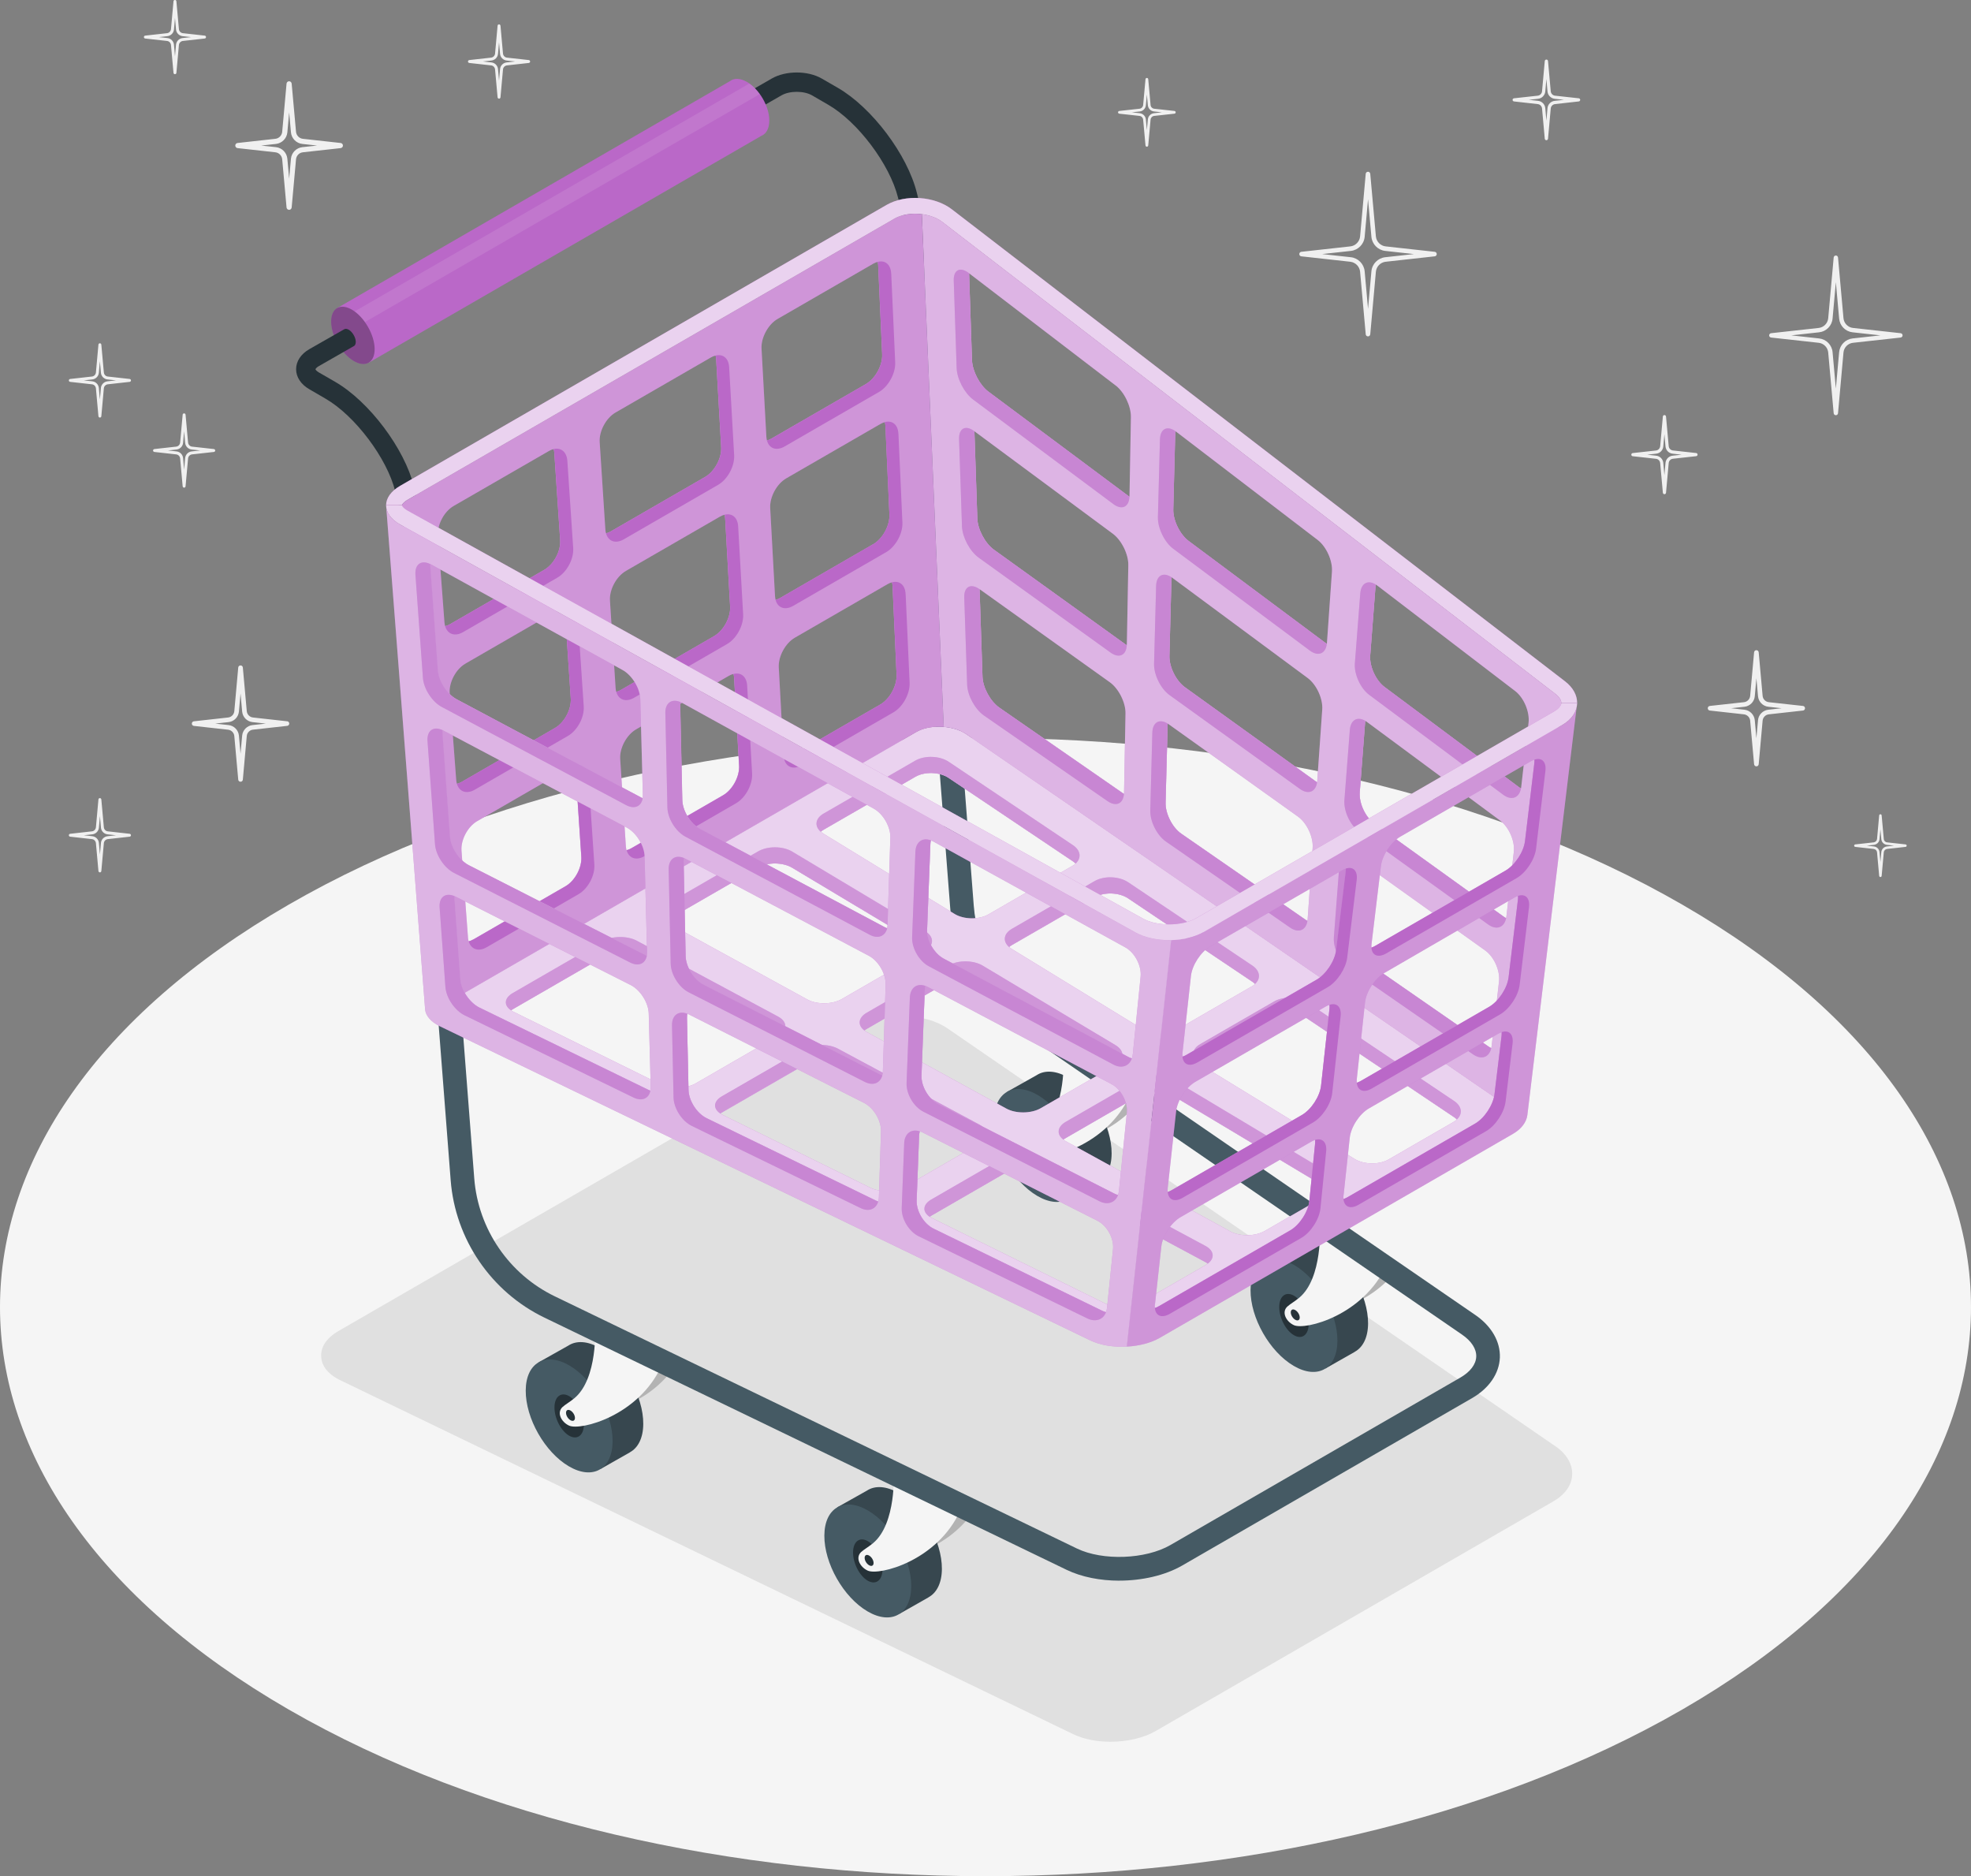 <?xml version="1.0" encoding="UTF-8"?>
<svg xmlns="http://www.w3.org/2000/svg" viewBox="0 0 462.15 439.83">
  <rect x="0" y="0" width="462.15" height="439.83" fill="#808080" stroke="none"/>
  <defs>
    <style>
      .cls-1, .cls-2 {
        opacity: .7;
      }

      .cls-3, .cls-4, .cls-5, .cls-6, .cls-7, .cls-8, .cls-9, .cls-10, .cls-11, .cls-12, .cls-2, .cls-13, .cls-14, .cls-15, .cls-16 {
        stroke-width: 0px;
      }

      .cls-17, .cls-14 {
        opacity: .2;
      }

      .cls-4, .cls-15 {
        opacity: .3;
      }

      .cls-5 {
        fill: #37474f;
      }

      .cls-6 {
        fill: #e0e0e0;
      }

      .cls-7 {
        opacity: .5;
      }

      .cls-7, .cls-10, .cls-12, .cls-2, .cls-14, .cls-15 {
        fill: #fff;
      }

      .cls-8 {
        fill: #f5f5f5;
      }

      .cls-9 {
        fill: #f0f0f0;
      }

      .cls-11 {
        fill: #263238;
      }

      .cls-12 {
        opacity: .1;
      }

      .cls-13 {
        fill: #455a64;
      }

      .cls-16 {
        fill: #ba68c8;
      }
    </style>
  </defs>
  <g id="Floor">
    <path id="Floor-2" data-name="Floor" class="cls-8" d="m67.68,212.08c-90.24,52.1-90.24,136.57,0,188.67,90.24,52.1,236.55,52.1,326.79,0,90.24-52.1,90.24-136.57,0-188.67-90.24-52.1-236.55-52.1-326.79,0Z"/>
  </g>
  <g id="Shadow">
    <path id="Shadow-2" data-name="Shadow" class="cls-6" d="m260.41,408.31c-3.33,0-6.38-.62-8.82-1.8l-171.76-82.93c-1.47-.7-2.67-1.62-3.46-2.66h0c-1.3-1.71-1.42-4.04-.31-5.87h0c.7-1.14,1.86-2.2,3.36-3.06l124.05-71.62c2.37-1.38,5.36-2.12,8.64-2.12,3.77,0,7.44,1.04,10.07,2.84l142.57,97.98c2.59,1.76,4.01,4.2,3.88,6.67-.08,2.38-1.64,4.61-4.38,6.2l-93.28,53.86c-2.77,1.6-6.62,2.51-10.57,2.51Z"/>
  </g>
  <g id="Shopping_Cart" data-name="Shopping Cart">
    <g id="Cart">
      <g>
        <path class="cls-11" d="m221.42,71.45l-4.11,2.38-6.75-27.52c-1.93-7.78-9.42-17.77-16.39-21.77l-3.76-2.18c-1.91-1.11-5.27-1.11-7.18,0l-11.47,6.58c-1.09.64-2.47.25-3.11-.84-.62-1.07-.25-2.47.84-3.09l11.47-6.6c3.29-1.89,8.44-1.89,11.71,0l3.78,2.18c8,4.62,16.31,15.66,18.53,24.62l6.44,26.23Z"/>
        <g>
          <path class="cls-16" d="m86.45,85.02l-7.39-12.8,92.08-53.19h0c.96-.76,2.41-.74,4.01.18,2.89,1.67,5.23,5.72,5.23,9.05,0,1.85-.71,3.12-1.84,3.57h0s-92.08,53.19-92.08,53.19Z"/>
          <path class="cls-12" d="m82.1,77.5l96.05-55.44c-.71-.98-1.54-1.84-2.45-2.48l-95.29,55,1.68,2.92Z"/>
          <path class="cls-16" d="m79.05,72.22c1.94-1.12,5.17.83,7.21,4.37,2.04,3.53,2.12,7.31.18,8.43-1.94,1.12-5.17-.83-7.21-4.37-2.04-3.53-2.12-7.31-.18-8.43Z"/>
          <path class="cls-4" d="m79.05,72.22c1.94-1.12,5.17.83,7.21,4.37,2.04,3.53,2.12,7.31.18,8.43-1.94,1.12-5.17-.83-7.21-4.37-2.04-3.53-2.12-7.31-.18-8.43Z"/>
        </g>
        <path class="cls-11" d="m103.54,140.35l-4.11,2.36-6.75-27.52c-1.93-7.78-9.44-17.75-16.38-21.75l-3.78-2.2c-1.96-1.13-3.09-2.84-3.09-4.69s1.13-3.56,3.09-4.69l8.19-4.67c.6-.35,1.6.25,2.22,1.35.64,1.09.65,2.25.05,2.6h-.02l-8.17,4.67c-.65.36-.8.69-.82.75.02.07.16.38.82.76l3.78,2.18c8,4.62,16.29,15.66,18.51,24.6l6.46,26.25Z"/>
      </g>
      <g>
        <g>
          <path class="cls-6" d="m227.27,355.3c.06.03.11.06.18.08-6.24,8.1-16.41,10.42-18.7,9.35-1.84-.85-2.93-3.04-1.53-4.35.64-.6,1.76-1.22,2.8-2.09,3.06-2.54,4.07-6.96,4.35-10.41l12.89,7.42Z"/>
          <g class="cls-17">
            <path class="cls-3" d="m227.27,355.3c.06.03.11.06.18.08-6.24,8.1-16.41,10.42-18.7,9.35-1.84-.85-2.93-3.04-1.53-4.35.64-.6,1.76-1.22,2.8-2.09,3.06-2.54,4.07-6.96,4.35-10.41l12.89,7.42Z"/>
          </g>
          <g>
            <path class="cls-5" d="m220.85,367.81c.04-6.52-4.49-14.48-10.11-17.78-2.95-1.73-5.61-1.82-7.49-.58h0l-6.92,3.89,14.51,25.02,6.86-3.89v-.02c1.91-1.03,3.13-3.32,3.15-6.65Z"/>
            <path class="cls-13" d="m203.55,354.12c5.63,3.3,10.16,11.26,10.11,17.78-.04,6.52-4.64,9.14-10.26,5.84-5.63-3.3-10.16-11.26-10.11-17.78.04-6.52,4.64-9.14,10.26-5.84Z"/>
            <path class="cls-11" d="m200.02,363.9c.02-2.55,1.57-3.71,3.48-2.6,1.9,1.12,3.44,4.09,3.42,6.64-.02,2.55-1.57,3.71-3.48,2.6-1.91-1.12-3.44-4.09-3.42-6.64Z"/>
          </g>
          <g>
            <path class="cls-8" d="m209.56,345.11s.67,12.04-4.84,16.64c-1.04.87-2.16,1.49-2.81,2.09-1.4,1.31-.3,3.5,1.54,4.35,2.67,1.24,16.37-2.28,21.71-14.1l-15.6-8.98Z"/>
            <path class="cls-11" d="m203.72,364.63c.58.29,1.08,1.05,1.11,1.7.04.65-.4.94-.98.64-.58-.29-1.08-1.05-1.11-1.7-.04-.65.4-.94.98-.64Z"/>
          </g>
        </g>
        <g>
          <path class="cls-6" d="m157.25,321.31c.06.03.17.09.17.09-6.24,8.1-16.4,10.4-18.69,9.34-1.84-.85-2.93-3.04-1.53-4.35.64-.6,1.76-1.22,2.8-2.09,3.06-2.54,4.07-6.96,4.35-10.41l12.89,7.42Z"/>
          <g class="cls-17">
            <path class="cls-3" d="m157.25,321.31c.06.03.17.09.17.09-6.24,8.1-16.4,10.4-18.69,9.34-1.84-.85-2.93-3.04-1.53-4.35.64-.6,1.76-1.22,2.8-2.09,3.06-2.54,4.07-6.96,4.35-10.41l12.89,7.42Z"/>
          </g>
          <g>
            <path class="cls-5" d="m150.83,333.82c.04-6.52-4.49-14.48-10.11-17.78-2.95-1.73-5.61-1.82-7.49-.58h0l-6.92,3.89,14.51,25.02,6.86-3.89v-.02c1.91-1.03,3.13-3.32,3.15-6.65Z"/>
            <path class="cls-13" d="m133.53,320.12c5.63,3.3,10.16,11.26,10.11,17.78-.04,6.52-4.64,9.14-10.26,5.84-5.63-3.3-10.16-11.26-10.11-17.78.04-6.52,4.64-9.14,10.26-5.84Z"/>
            <path class="cls-11" d="m130.01,329.91c.02-2.55,1.57-3.71,3.48-2.6,1.9,1.12,3.44,4.09,3.42,6.64-.02,2.55-1.57,3.71-3.48,2.6-1.91-1.12-3.44-4.09-3.42-6.64Z"/>
          </g>
          <g>
            <path class="cls-8" d="m139.54,311.12s.67,12.04-4.84,16.64c-1.04.87-2.16,1.49-2.81,2.09-1.4,1.31-.3,3.5,1.54,4.35,2.67,1.24,16.37-2.28,21.71-14.1l-15.6-8.98Z"/>
            <path class="cls-11" d="m133.7,330.63c.58.29,1.08,1.05,1.11,1.7.04.65-.4.94-.98.64-.58-.29-1.08-1.05-1.11-1.7-.04-.65.4-.94.98-.64Z"/>
          </g>
        </g>
        <g>
          <path class="cls-6" d="m327.37,297.86c-6.25,8.07-16.4,10.4-18.69,9.33-1.84-.85-2.93-3.04-1.53-4.35.64-.6,1.76-1.22,2.8-2.09,3.06-2.54,4.07-6.96,4.35-10.41l12.12,6.97.77.45.17.1Z"/>
          <g class="cls-17">
            <path class="cls-3" d="m327.37,297.86c-6.25,8.07-16.4,10.4-18.69,9.33-1.84-.85-2.93-3.04-1.53-4.35.64-.6,1.76-1.22,2.8-2.09,3.06-2.54,4.07-6.96,4.35-10.41l12.12,6.97.77.45.17.1Z"/>
          </g>
          <g>
            <path class="cls-5" d="m320.78,310.27c.04-6.52-4.49-14.48-10.11-17.78-2.95-1.73-5.61-1.82-7.49-.58h0l-6.92,3.89,14.51,25.02,6.86-3.89v-.02c1.91-1.03,3.13-3.32,3.15-6.65Z"/>
            <path class="cls-13" d="m303.48,296.57c5.63,3.3,10.16,11.26,10.11,17.78-.04,6.52-4.64,9.14-10.26,5.84-5.63-3.3-10.16-11.26-10.11-17.78.04-6.52,4.64-9.14,10.26-5.84Z"/>
            <path class="cls-11" d="m299.95,306.36c.02-2.55,1.57-3.71,3.48-2.6,1.9,1.12,3.44,4.09,3.42,6.64-.02,2.55-1.57,3.71-3.48,2.59-1.91-1.12-3.44-4.09-3.42-6.64Z"/>
          </g>
          <g>
            <path class="cls-8" d="m309.49,287.57s.67,12.04-4.84,16.64c-1.04.87-2.16,1.49-2.81,2.09-1.4,1.31-.3,3.5,1.54,4.35,2.67,1.24,16.37-2.28,21.71-14.1l-15.6-8.98Z"/>
            <path class="cls-11" d="m303.64,307.08c.58.29,1.08,1.05,1.11,1.7.04.65-.4.94-.98.64-.58-.29-1.08-1.05-1.11-1.7-.04-.65.4-.94.98-.64Z"/>
          </g>
        </g>
        <g>
          <path class="cls-6" d="m267.07,257.91c.06.03.17.09.17.09-6.24,8.1-16.4,10.4-18.68,9.34-1.84-.85-2.93-3.04-1.53-4.35.64-.6,1.76-1.22,2.8-2.09,3.06-2.54,4.07-6.96,4.35-10.41l12.89,7.42Z"/>
          <g class="cls-17">
            <path class="cls-3" d="m267.07,257.91c.06.03.17.09.17.09-6.24,8.1-16.4,10.4-18.68,9.34-1.84-.85-2.93-3.04-1.53-4.35.64-.6,1.76-1.22,2.8-2.09,3.06-2.54,4.07-6.96,4.35-10.41l12.89,7.42Z"/>
          </g>
          <g>
            <path class="cls-5" d="m260.65,270.42c.04-6.52-4.49-14.48-10.11-17.78-2.95-1.73-5.61-1.82-7.49-.58h0l-6.92,3.89,14.51,25.02,6.86-3.89v-.02c1.92-1.03,3.13-3.32,3.15-6.65Z"/>
            <path class="cls-13" d="m243.35,256.72c5.63,3.3,10.16,11.26,10.11,17.78-.04,6.52-4.64,9.14-10.26,5.84-5.63-3.3-10.16-11.26-10.11-17.78.04-6.52,4.64-9.14,10.26-5.84Z"/>
            <path class="cls-11" d="m239.83,266.51c.02-2.55,1.57-3.71,3.48-2.6,1.9,1.12,3.44,4.09,3.42,6.64-.02,2.55-1.57,3.71-3.48,2.59-1.91-1.12-3.44-4.09-3.42-6.64Z"/>
          </g>
          <g>
            <path class="cls-8" d="m249.37,247.72s.67,12.04-4.84,16.64c-1.04.87-2.16,1.49-2.81,2.09-1.4,1.31-.3,3.5,1.54,4.35,2.67,1.24,16.37-2.28,21.71-14.1l-15.6-8.98Z"/>
            <path class="cls-11" d="m243.52,267.23c.58.29,1.08,1.05,1.11,1.7.04.65-.4.94-.98.64-.58-.29-1.08-1.05-1.12-1.7-.04-.65.4-.94.98-.64Z"/>
          </g>
        </g>
        <path class="cls-13" d="m262.46,370.55c-4.44,0-8.83-.84-12.36-2.54l-122.43-59.12c-12.5-6.03-20.93-18.38-22-32.22l-12.24-158.08,5.53-.43,12.24,158.08c.92,11.88,8.15,22.47,18.88,27.65l122.43,59.12c6.05,2.92,16.09,2.55,21.91-.81l67.98-39.25c2.34-1.35,3.67-3.1,3.74-4.91.07-1.82-1.12-3.66-3.35-5.19l-103.15-70.89c-9.79-6.73-15.94-17.38-16.85-29.23l-12.47-161.12,5.53-.43,12.47,161.12c.79,10.17,6.06,19.31,14.46,25.08l103.15,70.89c3.8,2.61,5.89,6.25,5.75,9.98-.15,3.73-2.52,7.2-6.51,9.5l-67.98,39.25c-4.06,2.34-9.44,3.54-14.75,3.54Z"/>
      </g>
      <g>
        <g>
          <path class="cls-16" d="m353.02,259l-126.51-86.94c-1.55-1.06-3.92-1.71-6.33-1.71-2.05,0-3.96.44-5.36,1.26l-110.09,63.56c-.82.47-1.2.9-1.33,1.11.15.19.56.59,1.41,1l152.42,73.6c1.52.73,3.58,1.14,5.82,1.14,2.67,0,5.32-.6,7.07-1.61l82.77-47.79c.94-.55,1.56-1.23,1.58-1.75.03-.52-.55-1.25-1.44-1.86Zm-41.25,20.77l-15.24,8.81c-2.21,1.28-5.82,1.31-8.06.09l-38.56-21.14c-.21-.12-.41-.24-.58-.38.16-.13.34-.25.54-.36l17.24-9.96c2.21-1.28,5.78-1.25,7.97.06l36.73,21.99c.23.14.43.28.61.43-.18.17-.41.31-.65.45Zm-29.07,16.79l-15.27,8.81c-2.21,1.28-5.85,1.4-8.15.27l-40.78-20.1c-.19-.09-.37-.2-.54-.31.12-.09.26-.18.4-.26l17.18-9.92c2.21-1.28,5.83-1.33,8.08-.13l39.01,20.93c.21.11.4.23.57.36-.16.12-.32.23-.51.34Zm-162.49-59.97l21.02-12.14c2.21-1.29,5.83-1.34,8.08-.13l33.11,17.77c.21.11.4.23.57.36-.16.12-.32.23-.51.34l-19.34,11.17c-2.21,1.28-5.86,1.4-8.16.27l-34.64-17.08c-.19-.09-.38-.2-.55-.31.12-.08.26-.17.4-.25Zm36.32-20.97l21.25-12.26c2.21-1.28,5.78-1.25,7.97.06l31.15,18.65c.23.14.43.28.61.44-.19.17-.41.31-.65.45l-19.5,11.25c-2.21,1.28-5.83,1.32-8.07.09l-32.72-17.94c-.21-.12-.41-.24-.58-.38.16-.13.34-.25.54-.36Zm104.99,34.07l-17.49,10.1c-2.21,1.28-5.82,1.32-8.06.09l-32.72-17.94c-.21-.12-.41-.24-.58-.38.16-.13.33-.25.53-.36l19.25-11.11c2.21-1.28,5.78-1.25,7.97.06l31.14,18.65c.23.14.43.28.61.44-.18.17-.41.31-.65.45Zm31.97-18.45l-17.56,10.15c-2.21,1.28-5.77,1.23-7.95-.1l-30.74-18.83c-.23-.14-.44-.3-.62-.45.19-.18.43-.33.68-.48l19.39-11.19c2.21-1.28,5.73-1.16,7.84.26l29.14,19.55c.24.16.44.33.63.52-.22.21-.49.41-.8.58Zm-42.07-28.24l-19.65,11.35c-2.21,1.28-5.77,1.23-7.95-.1l-30.74-18.82c-.24-.15-.44-.3-.63-.45.2-.18.43-.34.69-.49l21.48-12.39c2.21-1.28,5.73-1.16,7.84.27l29.13,19.55c.24.16.44.32.63.51-.22.21-.49.41-.8.58Zm-82.12,57.78l19.11-11.03c2.21-1.28,5.83-1.33,8.07-.13l33.12,17.77c.21.11.4.23.57.37-.16.12-.32.23-.51.33l-17.44,10.07c-2.21,1.28-5.86,1.4-8.16.27l-34.63-17.08c-.19-.09-.37-.19-.54-.31.12-.08.26-.17.4-.25Zm111.46-11.75c.19-.18.43-.33.68-.48l17.31-9.99c2.22-1.28,5.73-1.17,7.85.26l34.39,23.09c.24.16.44.33.63.52-.22.21-.49.41-.8.58l-15.22,8.79c-2.21,1.28-5.76,1.23-7.95-.1l-36.27-22.21c-.24-.15-.44-.3-.63-.45Z"/>
          <g class="cls-1">
            <path class="cls-10" d="m353.02,259l-126.51-86.94c-1.55-1.06-3.92-1.71-6.33-1.71-2.05,0-3.96.44-5.36,1.26l-110.09,63.56c-.82.47-1.2.9-1.33,1.11.15.19.56.59,1.41,1l152.42,73.6c1.52.73,3.58,1.14,5.82,1.14,2.67,0,5.32-.6,7.07-1.61l82.77-47.79c.94-.55,1.56-1.23,1.58-1.75.03-.52-.55-1.25-1.44-1.86Zm-41.25,20.77l-15.24,8.81c-2.21,1.28-5.82,1.31-8.06.09l-38.56-21.14c-.21-.12-.41-.24-.58-.38.16-.13.34-.25.54-.36l17.24-9.96c2.21-1.28,5.78-1.25,7.97.06l36.73,21.99c.23.14.43.28.61.43-.18.17-.41.31-.65.45Zm-29.07,16.79l-15.27,8.81c-2.21,1.28-5.85,1.4-8.15.27l-40.78-20.1c-.19-.09-.37-.2-.54-.31.12-.09.26-.18.4-.26l17.18-9.92c2.21-1.28,5.83-1.33,8.08-.13l39.01,20.93c.21.11.4.23.57.36-.16.12-.32.23-.51.34Zm-162.49-59.97l21.02-12.14c2.21-1.29,5.83-1.34,8.08-.13l33.11,17.77c.21.11.4.23.57.36-.16.12-.32.23-.51.34l-19.34,11.17c-2.21,1.28-5.86,1.4-8.16.27l-34.64-17.08c-.19-.09-.38-.2-.55-.31.12-.08.26-.17.4-.25Zm36.32-20.97l21.25-12.26c2.21-1.28,5.78-1.25,7.97.06l31.15,18.65c.23.14.43.28.61.44-.19.17-.41.31-.65.45l-19.5,11.25c-2.21,1.28-5.83,1.32-8.07.09l-32.72-17.94c-.21-.12-.41-.24-.58-.38.16-.13.34-.25.54-.36Zm104.99,34.07l-17.49,10.1c-2.21,1.28-5.82,1.32-8.06.09l-32.72-17.94c-.21-.12-.41-.24-.58-.38.16-.13.33-.25.53-.36l19.25-11.11c2.21-1.28,5.78-1.25,7.97.06l31.14,18.65c.23.14.43.28.61.44-.18.17-.41.31-.65.45Zm31.97-18.45l-17.56,10.15c-2.21,1.28-5.77,1.23-7.95-.1l-30.74-18.83c-.23-.14-.44-.3-.62-.45.19-.18.43-.33.68-.48l19.39-11.19c2.21-1.28,5.73-1.16,7.84.26l29.14,19.55c.24.16.44.33.63.52-.22.21-.49.41-.8.58Zm-42.07-28.24l-19.65,11.35c-2.21,1.28-5.77,1.23-7.95-.1l-30.74-18.82c-.24-.15-.44-.3-.63-.45.2-.18.43-.34.69-.49l21.48-12.39c2.21-1.28,5.73-1.16,7.84.27l29.13,19.55c.24.16.44.32.63.51-.22.21-.49.41-.8.58Zm-82.12,57.78l19.11-11.03c2.21-1.28,5.83-1.33,8.07-.13l33.12,17.77c.21.11.4.23.57.37-.16.12-.32.23-.51.33l-17.44,10.07c-2.21,1.28-5.86,1.4-8.16.27l-34.63-17.08c-.19-.09-.37-.19-.54-.31.12-.08.26-.17.4-.25Zm111.46-11.75c.19-.18.43-.33.68-.48l17.31-9.99c2.22-1.28,5.73-1.17,7.85.26l34.39,23.09c.24.16.44.33.63.52-.22.21-.49.41-.8.58l-15.22,8.79c-2.21,1.28-5.76,1.23-7.95-.1l-36.27-22.21c-.24-.15-.44-.3-.63-.45Z"/>
          </g>
          <path class="cls-16" d="m229.59,263.6l-33.12-17.77c-2.25-1.2-5.86-1.15-8.07.13l-19.11,11.03c-2.03,1.17-2.14,2.89-.4,4.04.12-.08.26-.17.4-.25l19.11-11.03c2.21-1.28,5.83-1.33,8.07-.13l33.12,17.77c.21.11.4.23.57.37,1.69-1.28,1.49-3.06-.57-4.16Zm111.39-5.48l-34.39-23.09c-2.13-1.42-5.63-1.54-7.85-.26l-17.31,9.99c-1.97,1.14-2.21,2.94-.68,4.27.19-.18.43-.33.68-.48l17.31-9.99c2.22-1.28,5.73-1.17,7.85.26l34.39,23.09c.24.16.44.33.63.52,1.4-1.29,1.19-3.08-.63-4.31Zm-158.55-19.82l-33.11-17.77c-2.26-1.21-5.87-1.15-8.08.13l-21.02,12.14c-2.02,1.17-2.14,2.89-.4,4.04.12-.08.26-.17.4-.25l21.02-12.14c2.21-1.29,5.83-1.34,8.08-.13l33.11,17.77c.21.11.4.23.57.36,1.68-1.27,1.49-3.05-.57-4.15Zm100.21,53.77l-39.01-20.92c-2.26-1.21-5.87-1.16-8.08.12l-17.18,9.92c-2.03,1.17-2.15,2.9-.4,4.05.12-.09.26-.18.4-.26l17.18-9.92c2.21-1.28,5.83-1.33,8.08-.13l39.01,20.93c.21.11.4.23.57.36,1.68-1.27,1.49-3.05-.57-4.15Zm29.17-16.97l-36.73-21.99c-2.19-1.3-5.76-1.34-7.97-.06l-17.24,9.95c-2,1.16-2.17,2.93-.54,4.15.16-.13.34-.25.54-.36l17.24-9.96c2.21-1.28,5.78-1.25,7.97.06l36.73,21.99c.23.14.43.28.61.43,1.54-1.28,1.34-3.07-.61-4.23Zm-94.91-56.82l-31.15-18.65c-2.19-1.31-5.76-1.34-7.97-.06l-21.25,12.26c-2,1.16-2.17,2.92-.54,4.15.16-.13.34-.25.54-.36l21.25-12.26c2.21-1.28,5.78-1.25,7.97.06l31.15,18.65c.23.14.43.28.61.44,1.54-1.28,1.34-3.07-.61-4.24Zm34.68-20.15l-29.13-19.55c-2.12-1.42-5.63-1.54-7.84-.27l-21.48,12.4c-1.98,1.14-2.22,2.94-.69,4.27.2-.18.43-.34.69-.49l21.48-12.39c2.21-1.28,5.73-1.16,7.84.27l29.13,19.55c.24.16.44.32.63.51,1.41-1.29,1.2-3.08-.63-4.3Zm9.98,46.88l-31.14-18.64c-2.19-1.31-5.76-1.34-7.97-.06l-19.25,11.11c-2,1.16-2.16,2.93-.53,4.15.16-.13.33-.25.53-.36l19.25-11.11c2.21-1.28,5.78-1.25,7.97.06l31.14,18.65c.23.14.43.28.61.44,1.54-1.27,1.34-3.06-.61-4.24Zm32.09-18.65l-29.14-19.55c-2.12-1.42-5.63-1.54-7.84-.27l-19.39,11.19c-1.98,1.14-2.22,2.95-.68,4.27.19-.18.43-.33.68-.48l19.39-11.19c2.21-1.28,5.73-1.16,7.84.26l29.14,19.55c.24.16.44.33.63.52,1.4-1.29,1.19-3.08-.63-4.3Z"/>
          <path class="cls-15" d="m183,242.45c1.68-1.27,1.49-3.05-.57-4.15l-33.11-17.77c-2.26-1.21-5.87-1.15-8.08.13l-21.02,12.14c-2.02,1.17-2.14,2.89-.4,4.04.12-.08.26-.17.4-.25l21.02-12.13c2.21-1.29,5.83-1.34,8.08-.13l33.11,17.77c.21.11.4.23.57.36Zm-27.01-26.47c.16-.13.34-.25.54-.36l21.25-12.26c2.21-1.28,5.78-1.25,7.97.06l31.15,18.65c.23.14.43.28.61.44,1.54-1.28,1.34-3.07-.61-4.24l-31.15-18.65c-2.19-1.31-5.76-1.34-7.97-.06l-21.25,12.26c-2,1.16-2.17,2.92-.54,4.15Zm80.61,6.02c.19-.18.43-.33.68-.48l19.39-11.19c2.21-1.28,5.73-1.16,7.84.26l29.14,19.55c.24.16.44.33.63.52,1.4-1.29,1.19-3.08-.63-4.3l-29.14-19.55c-2.12-1.42-5.63-1.54-7.84-.27l-19.39,11.19c-1.98,1.14-2.22,2.95-.68,4.27Zm-6.19,4.37c-2.19-1.31-5.76-1.34-7.97-.06l-19.25,11.11c-2,1.16-2.16,2.93-.53,4.15.16-.13.33-.25.53-.36l19.25-11.11c2.21-1.28,5.78-1.25,7.97.06l31.14,18.65c.23.14.43.28.61.44,1.54-1.27,1.34-3.06-.61-4.24l-31.14-18.64Zm-37.28-31.88l21.48-12.39c2.21-1.28,5.73-1.16,7.84.27l29.13,19.55c.24.16.44.32.63.51,1.41-1.29,1.2-3.08-.63-4.3l-29.13-19.55c-2.12-1.42-5.63-1.54-7.84-.27l-21.48,12.4c-1.98,1.14-2.22,2.94-.69,4.27.2-.18.43-.34.69-.49Zm118.68,80.61l-36.73-21.99c-2.19-1.3-5.76-1.34-7.97-.06l-17.24,9.95c-2,1.16-2.17,2.93-.54,4.15.16-.13.34-.25.54-.36l17.24-9.96c2.21-1.28,5.78-1.25,7.97.06l36.73,21.99c.23.14.43.28.61.43,1.54-1.28,1.34-3.07-.61-4.23Zm-81.64-7.33c1.69-1.28,1.49-3.06-.57-4.16l-33.12-17.77c-2.25-1.2-5.86-1.15-8.07.13l-19.11,11.03c-2.03,1.17-2.14,2.89-.4,4.04.12-.08.26-.17.4-.25l19.11-11.03c2.21-1.28,5.83-1.33,8.07-.13l33.12,17.77c.21.11.4.23.57.37Zm110.81-9.64l-34.39-23.09c-2.13-1.42-5.63-1.54-7.85-.26l-17.31,9.99c-1.97,1.14-2.21,2.94-.68,4.27.19-.18.43-.33.68-.48l17.31-9.99c2.22-1.28,5.73-1.17,7.85.26l34.39,23.09c.24.16.44.33.63.52,1.4-1.29,1.19-3.08-.63-4.31Zm-58.34,33.94l-39.01-20.92c-2.26-1.21-5.87-1.16-8.08.12l-17.18,9.92c-2.03,1.17-2.15,2.9-.4,4.05.12-.09.26-.18.4-.26l17.18-9.92c2.21-1.28,5.83-1.33,8.08-.13l39.01,20.93c.21.11.4.23.57.36,1.68-1.27,1.49-3.05-.57-4.15Z"/>
        </g>
        <g>
          <g>
            <path class="cls-16" d="m221.19,168.45l-.07-1.78-4.97-116.47c-.52-.06-1.05-.1-1.57-.1-1.85,0-3.59.41-4.88,1.16l-114.02,65.84c-1.16.66-1.43,1.24-1.44,1.34l8.71,113.5.46,4.34c.13-.21.51-.64,1.33-1.11l110.09-63.56c1.4-.81,3.3-1.26,5.36-1.26.37,0,.73.02,1.09.05l-.08-1.94Zm-16.45-40.88l-21.82,12.61c-.37.21-.73.36-1.07.44-.06-.27-.11-.57-.13-.9l-1.13-20.65c-.13-2.55,1.54-5.65,3.76-6.93l22.09-12.75c.36-.2.7-.35,1.04-.43.07.27.11.56.13.89l.94,20.8c.11,2.55-1.59,5.65-3.8,6.93Zm1.17-65.29l.93,20.8c.11,2.55-1.59,5.66-3.8,6.94l-22.15,12.79c-.37.21-.73.36-1.07.44-.06-.27-.11-.57-.13-.9l-1.13-20.65c-.13-2.54,1.54-5.65,3.76-6.93l22.43-12.95c.35-.2.7-.35,1.04-.43.07.27.11.56.13.89Zm-59.19,71.58l22.09-12.75c.37-.21.74-.36,1.08-.44.07.27.12.57.14.9l1.16,20.62c.15,2.55-1.53,5.65-3.75,6.93l-21.84,12.61c-.38.22-.76.37-1.11.45-.07-.27-.13-.57-.15-.9l-1.32-20.48c-.17-2.55,1.49-5.65,3.7-6.93Zm21.2-49.62l1.17,20.62c.14,2.55-1.54,5.66-3.75,6.94l-22.14,12.78c-.38.22-.75.37-1.11.44-.07-.27-.13-.56-.15-.89l-1.33-20.49c-.17-2.54,1.49-5.65,3.71-6.93l22.38-12.92c.37-.21.74-.36,1.08-.44.07.27.12.56.14.89Zm-58.81,71.34l22.08-12.75c.38-.22.76-.37,1.12-.45.07.28.13.57.15.91l1.37,20.44c.17,2.55-1.49,5.65-3.7,6.93l-21.86,12.63c-.39.22-.77.38-1.14.45-.08-.28-.13-.57-.16-.9l-1.53-20.33c-.19-2.54,1.45-5.64,3.66-6.92Zm20.86-49.4l1.37,20.45c.18,2.54-1.48,5.64-3.69,6.93l-22.14,12.77c-.39.22-.78.38-1.14.45-.08-.27-.13-.57-.16-.9l-1.53-20.32c-.19-2.54,1.45-5.64,3.66-6.93l22.36-12.9c.39-.22.76-.38,1.12-.46.07.28.13.57.15.91Zm-20.24,113.58l-1.52-20.32c-.19-2.55,1.45-5.65,3.66-6.93l21.8-12.59c.38-.22.75-.37,1.11-.44.07.27.13.56.15.89l1.37,20.45c.18,2.55-1.48,5.65-3.69,6.93l-21.58,12.46c-.4.22-.78.38-1.15.45-.08-.28-.13-.57-.16-.9Zm37.02-21.35l-1.33-20.49c-.17-2.54,1.5-5.65,3.71-6.93l21.78-12.57c.37-.21.73-.36,1.07-.43.07.27.12.56.14.88l1.17,20.63c.14,2.54-1.54,5.65-3.75,6.93l-21.53,12.43c-.38.22-.75.37-1.11.45-.07-.28-.13-.57-.15-.9Zm36.98-21.32l-1.13-20.66c-.13-2.54,1.54-5.65,3.76-6.93l21.75-12.56c.35-.2.7-.35,1.04-.43.07.27.11.56.13.89l.94,20.8c.11,2.55-1.59,5.66-3.8,6.94l-21.49,12.4c-.37.21-.73.36-1.07.43-.07-.27-.11-.56-.13-.88Z"/>
            <path class="cls-15" d="m221.19,168.45l-.07-1.78-4.97-116.47c-.52-.06-1.05-.1-1.57-.1-1.85,0-3.59.41-4.88,1.16l-114.02,65.84c-1.16.66-1.43,1.24-1.44,1.34l8.71,113.5.46,4.34c.13-.21.51-.64,1.33-1.11l110.09-63.56c1.4-.81,3.3-1.26,5.36-1.26.37,0,.73.02,1.09.05l-.08-1.94Zm-16.45-40.88l-21.82,12.61c-.37.21-.73.36-1.07.44-.06-.27-.11-.57-.13-.9l-1.13-20.65c-.13-2.55,1.54-5.65,3.76-6.93l22.09-12.75c.36-.2.7-.35,1.04-.43.07.27.11.56.13.89l.94,20.8c.11,2.55-1.59,5.65-3.8,6.93Zm1.17-65.29l.93,20.8c.11,2.55-1.59,5.66-3.8,6.94l-22.15,12.79c-.37.21-.73.36-1.07.44-.06-.27-.11-.57-.13-.9l-1.13-20.65c-.13-2.54,1.54-5.65,3.76-6.93l22.43-12.95c.35-.2.7-.35,1.04-.43.07.27.11.56.13.89Zm-59.19,71.58l22.09-12.75c.37-.21.74-.36,1.08-.44.07.27.12.57.14.9l1.16,20.62c.15,2.55-1.53,5.65-3.75,6.93l-21.84,12.61c-.38.22-.76.37-1.11.45-.07-.27-.13-.57-.15-.9l-1.32-20.48c-.17-2.55,1.49-5.65,3.7-6.93Zm21.2-49.62l1.17,20.62c.14,2.55-1.54,5.66-3.75,6.94l-22.14,12.78c-.38.22-.75.37-1.11.44-.07-.27-.13-.56-.15-.89l-1.33-20.49c-.17-2.54,1.49-5.65,3.71-6.93l22.38-12.92c.37-.21.74-.36,1.08-.44.07.27.12.56.14.89Zm-58.81,71.34l22.08-12.75c.38-.22.76-.37,1.12-.45.07.28.13.57.15.91l1.37,20.44c.17,2.55-1.49,5.65-3.7,6.93l-21.86,12.63c-.39.22-.77.38-1.14.45-.08-.28-.13-.57-.16-.9l-1.53-20.33c-.19-2.54,1.45-5.64,3.66-6.92Zm20.86-49.4l1.37,20.45c.18,2.54-1.48,5.64-3.69,6.93l-22.14,12.77c-.39.22-.78.38-1.14.45-.08-.27-.13-.57-.16-.9l-1.53-20.32c-.19-2.54,1.45-5.64,3.66-6.93l22.36-12.9c.39-.22.76-.38,1.12-.46.07.28.13.57.15.91Zm-20.24,113.58l-1.52-20.32c-.19-2.55,1.45-5.65,3.66-6.93l21.8-12.59c.38-.22.75-.37,1.11-.44.07.27.13.56.15.89l1.37,20.45c.18,2.55-1.48,5.65-3.69,6.93l-21.58,12.46c-.4.22-.78.38-1.15.45-.08-.28-.13-.57-.16-.9Zm37.02-21.35l-1.33-20.49c-.17-2.54,1.5-5.65,3.71-6.93l21.78-12.57c.37-.21.73-.36,1.07-.43.07.27.12.56.14.88l1.17,20.63c.14,2.54-1.54,5.65-3.75,6.93l-21.53,12.43c-.38.22-.75.37-1.11.45-.07-.28-.13-.57-.15-.9Zm36.98-21.32l-1.13-20.66c-.13-2.54,1.54-5.65,3.76-6.93l21.75-12.56c.35-.2.7-.35,1.04-.43.07.27.11.56.13.89l.94,20.8c.11,2.55-1.59,5.66-3.8,6.94l-21.49,12.4c-.37.21-.73.36-1.07.43-.07-.27-.11-.56-.13-.88Z"/>
            <path class="cls-16" d="m175.19,160.73c-.12-2.13-1.47-3.19-3.19-2.74.07.27.12.56.14.88l1.17,20.63c.14,2.54-1.54,5.65-3.75,6.93l-21.53,12.43c-.38.22-.75.37-1.11.45.52,1.87,2.23,2.52,4.16,1.41l21.53-12.43c2.21-1.29,3.88-4.38,3.74-6.94l-1.16-20.62Zm35.46-59.04c-.09-2.15-1.43-3.21-3.18-2.74.07.27.11.56.13.89l.94,20.8c.11,2.55-1.59,5.65-3.8,6.93l-21.82,12.61c-.37.21-.73.36-1.07.44.49,1.88,2.19,2.52,4.13,1.41l21.82-12.6c2.21-1.28,3.91-4.37,3.79-6.93l-.93-20.81Zm-37.57,21.72c-.11-2.12-1.45-3.18-3.18-2.75.07.27.12.57.14.9l1.16,20.62c.15,2.55-1.53,5.65-3.75,6.93l-21.84,12.61c-.38.22-.76.37-1.11.45.52,1.88,2.23,2.52,4.16,1.41l21.84-12.61c2.21-1.28,3.88-4.38,3.75-6.93l-1.17-20.63Zm35.88-59.27c-.09-2.14-1.43-3.22-3.17-2.75.07.27.11.56.13.89l.93,20.8c.11,2.55-1.59,5.66-3.8,6.94l-22.15,12.79c-.37.21-.73.36-1.07.44.49,1.88,2.19,2.53,4.13,1.42l22.15-12.79c2.21-1.28,3.91-4.38,3.79-6.94l-.93-20.8Zm-37.99,21.96c-.11-2.13-1.46-3.19-3.18-2.75.07.27.12.56.14.89l1.17,20.62c.14,2.55-1.54,5.66-3.75,6.94l-22.14,12.78c-.38.22-.75.37-1.11.44.51,1.88,2.22,2.53,4.15,1.42l22.14-12.79c2.22-1.28,3.89-4.37,3.75-6.93l-1.17-20.62Zm-37.94,21.93c-.15-2.1-1.49-3.17-3.2-2.76.07.28.13.57.15.91l1.37,20.45c.18,2.54-1.48,5.64-3.69,6.93l-22.14,12.77c-.39.22-.78.38-1.14.45.53,1.88,2.26,2.52,4.19,1.41l22.13-12.78c2.21-1.28,3.87-4.37,3.7-6.93l-1.37-20.45Zm79.31,31.23c-.1-2.14-1.44-3.22-3.18-2.75.07.27.11.56.13.89l.94,20.8c.11,2.55-1.59,5.66-3.8,6.94l-21.49,12.4c-.37.21-.73.36-1.07.43.48,1.89,2.18,2.54,4.13,1.42l21.49-12.4c2.21-1.28,3.91-4.38,3.79-6.94l-.93-20.8Zm-74.35,42.97c-.14-2.11-1.49-3.17-3.2-2.75.07.27.13.56.15.89l1.37,20.45c.18,2.55-1.48,5.65-3.69,6.93l-21.58,12.46c-.4.22-.78.38-1.15.45.54,1.87,2.27,2.52,4.2,1.41l21.57-12.46c2.22-1.28,3.87-4.37,3.7-6.93l-1.37-20.45Zm-2.49-37.1c-.14-2.1-1.48-3.17-3.19-2.76.07.28.13.57.15.91l1.37,20.44c.17,2.55-1.49,5.65-3.7,6.93l-21.86,12.63c-.39.22-.77.38-1.14.45.53,1.87,2.26,2.51,4.19,1.4l21.86-12.62c2.21-1.28,3.87-4.37,3.69-6.93l-1.37-20.45Z"/>
          </g>
          <g>
            <path class="cls-16" d="m364.69,162.64L220.93,52c-1.2-.92-2.92-1.56-4.78-1.79l5.04,118.19.08,2c1.91.18,3.69.64,5.24,1.66l128.11,88.04,11.48-95.29v-.06c0-.64-.51-1.42-1.41-2.1Zm-55.82,20.39c0,.12-.02.24-.04.35-.15-.08-.3-.18-.44-.29l-30.56-21.99c-2.07-1.49-3.7-4.77-3.63-7.33l.48-18.27c0-.06,0-.13,0-.19.08.06.16.11.24.17l31.72,23.48c2.05,1.53,3.57,4.82,3.39,7.37l-1.17,16.68Zm44.28,32.21c-.2-.1-.41-.23-.62-.38l-30.31-21.81c-2.07-1.5-3.6-4.77-3.39-7.32l1.26-16.45c0-.1.02-.2.04-.3.15.08.3.19.44.3l31.19,23.09c2.05,1.53,3.49,4.81,3.19,7.35l-1.73,15.09c-.02.15-.04.29-.06.42Zm-30.17-77.94l32.29,24.7c2.03,1.55,3.43,4.87,3.14,7.41l-1.72,15.07c0,.12-.03.24-.06.35-.19-.1-.39-.22-.58-.37l-31.42-23.42c-2.04-1.53-3.54-4.83-3.35-7.37l1.26-16.41c0-.08,0-.16.02-.23.14.07.28.18.42.28Zm-47.2-36.1l33.18,25.38c2.03,1.55,3.53,4.87,3.35,7.43l-1.17,16.65c0,.09-.02.19-.03.28-.14-.08-.27-.18-.41-.28l-32.02-23.86c-2.04-1.53-3.65-4.84-3.58-7.39l.47-18.24s0-.07,0-.1c.06.05.13.09.19.14Zm-11.58,49.84c0,.08,0,.16,0,.23-.08-.05-.16-.1-.23-.16l-30.91-22.24c-2.07-1.5-3.82-4.77-3.9-7.33l-.68-20.44,32.45,24.02c2.05,1.52,3.68,4.82,3.63,7.37l-.34,18.54Zm-2.62-60.69c2.03,1.54,3.63,4.87,3.59,7.43l-.33,18.54v.14c-.06-.04-.14-.09-.2-.14l-32.86-24.49c-2.05-1.53-3.78-4.84-3.87-7.39l-.68-20.37,34.35,26.29Zm1.69,95.59l-28.94-20.05c-2.1-1.45-3.88-4.7-3.96-7.25l-.68-20.43v-.08s0,0,.02,0l30.51,21.8c2.08,1.49,3.73,4.76,3.68,7.32l-.34,18.55c0,.11,0,.21-.02.31-.09-.06-.18-.11-.28-.18Zm42.81,29.65l-29.1-20.15c-2.1-1.45-3.75-4.71-3.68-7.26l.48-18.28c0-.09,0-.18.02-.27.09.06.18.12.27.18l30.27,21.62c2.07,1.49,3.62,4.75,3.44,7.31l-1.17,16.71c0,.15-.03.29-.05.42-.16-.07-.32-.18-.48-.29Zm42.92,29.74l-29.19-20.23c-2.1-1.45-3.64-4.7-3.45-7.24l1.25-16.49c0-.13.03-.26.05-.38.16.09.31.19.47.31l30.11,21.51c2.08,1.48,3.53,4.74,3.24,7.28l-1.73,15.13c-.02.18-.05.33-.08.49-.21-.1-.43-.22-.66-.38Z"/>
            <path class="cls-7" d="m364.69,162.64L220.93,52c-1.2-.92-2.92-1.56-4.78-1.79l5.04,118.19.08,2c1.91.18,3.69.64,5.24,1.66l128.11,88.04,11.48-95.29v-.06c0-.64-.51-1.42-1.41-2.1Zm-55.82,20.39c0,.12-.02.24-.04.35-.15-.08-.3-.18-.44-.29l-30.56-21.99c-2.07-1.49-3.7-4.77-3.63-7.33l.48-18.27c0-.06,0-.13,0-.19.08.06.16.11.24.17l31.72,23.48c2.05,1.53,3.57,4.82,3.39,7.37l-1.17,16.68Zm44.28,32.21c-.2-.1-.41-.23-.62-.38l-30.31-21.81c-2.07-1.5-3.6-4.77-3.39-7.32l1.26-16.45c0-.1.02-.2.04-.3.15.08.3.19.44.3l31.19,23.09c2.05,1.53,3.49,4.81,3.19,7.35l-1.73,15.09c-.02.15-.04.29-.06.42Zm-30.17-77.94l32.29,24.7c2.03,1.55,3.43,4.87,3.14,7.41l-1.72,15.07c0,.12-.03.24-.06.35-.19-.1-.39-.22-.58-.37l-31.42-23.42c-2.04-1.53-3.54-4.83-3.35-7.37l1.26-16.41c0-.08,0-.16.02-.23.14.07.28.18.42.28Zm-47.2-36.1l33.18,25.38c2.03,1.55,3.53,4.87,3.35,7.43l-1.17,16.65c0,.09-.02.19-.03.28-.14-.08-.27-.18-.41-.28l-32.02-23.86c-2.04-1.53-3.65-4.84-3.58-7.39l.47-18.24s0-.07,0-.1c.06.05.13.09.19.14Zm-11.58,49.84c0,.08,0,.16,0,.23-.08-.05-.16-.1-.23-.16l-30.91-22.24c-2.07-1.5-3.82-4.77-3.9-7.33l-.68-20.44,32.45,24.02c2.05,1.52,3.68,4.82,3.63,7.37l-.34,18.54Zm-2.62-60.69c2.03,1.54,3.63,4.87,3.59,7.43l-.33,18.54v.14c-.06-.04-.14-.09-.2-.14l-32.86-24.49c-2.05-1.53-3.78-4.84-3.87-7.39l-.68-20.37,34.35,26.29Zm1.69,95.59l-28.94-20.05c-2.1-1.45-3.88-4.7-3.96-7.25l-.68-20.43v-.08s0,0,.02,0l30.51,21.8c2.08,1.49,3.73,4.76,3.68,7.32l-.34,18.55c0,.11,0,.21-.02.31-.09-.06-.18-.11-.28-.18Zm42.81,29.65l-29.1-20.15c-2.1-1.45-3.75-4.71-3.68-7.26l.48-18.28c0-.09,0-.18.02-.27.09.06.18.12.27.18l30.27,21.62c2.07,1.49,3.62,4.75,3.44,7.31l-1.17,16.71c0,.15-.03.29-.05.42-.16-.07-.32-.18-.48-.29Zm42.92,29.74l-29.19-20.23c-2.1-1.45-3.64-4.7-3.45-7.24l1.25-16.49c0-.13.03-.26.05-.38.16.09.31.19.47.31l30.11,21.51c2.08,1.48,3.53,4.74,3.24,7.28l-1.73,15.13c-.02.18-.05.33-.08.49-.21-.1-.43-.22-.66-.38Z"/>
            <path class="cls-16" d="m231.77,91.82c-2.05-1.53-3.78-4.84-3.87-7.39l-.68-20.37-.07-.06c-2.03-1.54-3.61-.74-3.52,1.81l.68,20.47c.08,2.55,1.81,5.85,3.86,7.38l32.87,24.5c2.01,1.5,3.68.72,3.79-1.72-.06-.04-.14-.09-.2-.14l-32.86-24.49Zm1.28,37.05c-2.07-1.5-3.82-4.77-3.9-7.33l-.68-20.44-.03-.02c-2.05-1.53-3.64-.68-3.56,1.87l.68,20.44c.09,2.55,1.84,5.84,3.91,7.33l30.91,22.24c2.01,1.45,3.68.68,3.82-1.69-.08-.05-.16-.1-.23-.16l-30.91-22.24Zm43.93,66.57c-2.1-1.45-3.75-4.71-3.68-7.26l.48-18.28c0-.09,0-.18.02-.27-1.95-1.22-3.54-.32-3.61,2.13l-.48,18.28c-.06,2.55,1.58,5.8,3.68,7.25l29.09,20.15c1.98,1.38,3.74.67,4.08-1.56-.16-.07-.32-.18-.48-.29l-29.1-20.15Zm-42.65-29.55c-2.1-1.45-3.88-4.7-3.96-7.25l-.68-20.43v-.08c-2.07-1.47-3.68-.6-3.6,1.94l.68,20.42c.08,2.55,1.85,5.8,3.95,7.25l28.95,20.05c2.01,1.4,3.69.64,3.87-1.67-.09-.06-.18-.11-.28-.18l-28.94-20.05Zm121.72,18.56l-31.42-23.42c-2.04-1.53-3.54-4.83-3.35-7.37l1.26-16.41c0-.08,0-.16.02-.23-1.85-1.15-3.42-.29-3.61,2.08l-1.27,16.41c-.19,2.55,1.31,5.85,3.36,7.38l31.41,23.41c1.95,1.45,3.76.79,4.18-1.48-.19-.1-.39-.22-.58-.37Zm-78.22-23.34c-2.07-1.49-3.7-4.77-3.63-7.33l.48-18.27c0-.06,0-.13,0-.19-1.94-1.29-3.53-.42-3.6,2.03l-.48,18.28c-.06,2.55,1.56,5.83,3.63,7.32l30.56,21.99c1.97,1.42,3.72.71,4.03-1.56-.15-.08-.3-.18-.44-.29l-30.56-21.99Zm44.39,31.94c-2.07-1.5-3.6-4.77-3.39-7.32l1.26-16.45c0-.1.02-.2.04-.3-1.87-1.1-3.45-.21-3.63,2.16l-1.27,16.44c-.19,2.55,1.33,5.83,3.4,7.32l30.31,21.82c1.95,1.41,3.76.73,4.21-1.48-.2-.1-.41-.23-.62-.38l-30.31-21.81Zm-2.41,32.05c-2.1-1.45-3.64-4.7-3.45-7.24l1.25-16.49c0-.13.03-.26.05-.38-1.88-1.04-3.46-.12-3.64,2.23l-1.26,16.49c-.19,2.55,1.35,5.79,3.45,7.25l29.2,20.22c1.96,1.36,3.77.69,4.25-1.47-.21-.1-.43-.22-.66-.38l-29.19-20.23Zm-41.12-98.31c-2.04-1.53-3.65-4.84-3.58-7.39l.47-18.24s0-.07,0-.1c-1.94-1.35-3.53-.52-3.6,1.95l-.48,18.24c-.06,2.55,1.54,5.86,3.59,7.39l32.02,23.86c1.97,1.47,3.71.76,4-1.57-.14-.08-.27-.18-.41-.28l-32.02-23.86Z"/>
            <path class="cls-14" d="m231.77,91.82c-2.05-1.53-3.78-4.84-3.87-7.39l-.68-20.37-.07-.06c-2.03-1.54-3.61-.74-3.52,1.81l.68,20.47c.08,2.55,1.81,5.85,3.86,7.38l32.87,24.5c2.01,1.5,3.68.72,3.79-1.72-.06-.04-.14-.09-.2-.14l-32.86-24.49Zm1.28,37.05c-2.07-1.5-3.82-4.77-3.9-7.33l-.68-20.44-.03-.02c-2.05-1.53-3.64-.68-3.56,1.87l.68,20.44c.09,2.55,1.84,5.84,3.91,7.33l30.91,22.24c2.01,1.45,3.68.68,3.82-1.69-.08-.05-.16-.1-.23-.16l-30.91-22.24Zm43.93,66.57c-2.1-1.45-3.75-4.71-3.68-7.26l.48-18.28c0-.09,0-.18.02-.27-1.95-1.22-3.54-.32-3.61,2.13l-.48,18.28c-.06,2.55,1.58,5.8,3.68,7.25l29.09,20.15c1.98,1.38,3.74.67,4.08-1.56-.16-.07-.32-.18-.48-.29l-29.1-20.15Zm-42.65-29.55c-2.1-1.45-3.88-4.7-3.96-7.25l-.68-20.43v-.08c-2.07-1.47-3.68-.6-3.6,1.94l.68,20.42c.08,2.55,1.85,5.8,3.95,7.25l28.95,20.05c2.01,1.4,3.69.64,3.87-1.67-.09-.06-.18-.11-.28-.18l-28.94-20.05Zm121.72,18.56l-31.42-23.42c-2.04-1.53-3.54-4.83-3.35-7.37l1.26-16.41c0-.08,0-.16.02-.23-1.85-1.15-3.42-.29-3.61,2.08l-1.27,16.41c-.19,2.55,1.31,5.85,3.36,7.38l31.41,23.41c1.95,1.45,3.76.79,4.18-1.48-.19-.1-.39-.22-.58-.37Zm-78.22-23.34c-2.07-1.49-3.7-4.77-3.63-7.33l.48-18.27c0-.06,0-.13,0-.19-1.94-1.29-3.53-.42-3.6,2.03l-.48,18.28c-.06,2.55,1.56,5.83,3.63,7.32l30.56,21.99c1.97,1.42,3.72.71,4.03-1.56-.15-.08-.3-.18-.44-.29l-30.56-21.99Zm44.39,31.94c-2.07-1.5-3.6-4.77-3.39-7.32l1.26-16.45c0-.1.02-.2.04-.3-1.87-1.1-3.45-.21-3.63,2.16l-1.27,16.44c-.19,2.55,1.33,5.83,3.4,7.32l30.31,21.82c1.95,1.41,3.76.73,4.21-1.48-.2-.1-.41-.23-.62-.38l-30.31-21.81Zm-2.41,32.05c-2.1-1.45-3.64-4.7-3.45-7.24l1.25-16.49c0-.13.03-.26.05-.38-1.88-1.04-3.46-.12-3.64,2.23l-1.26,16.49c-.19,2.55,1.35,5.79,3.45,7.25l29.2,20.22c1.96,1.36,3.77.69,4.25-1.47-.21-.1-.43-.22-.66-.38l-29.19-20.23Zm-41.12-98.31c-2.04-1.53-3.65-4.84-3.58-7.39l.47-18.24s0-.07,0-.1c-1.94-1.35-3.53-.52-3.6,1.95l-.48,18.24c-.06,2.55,1.54,5.86,3.59,7.39l32.02,23.86c1.97,1.47,3.71.76,4-1.57-.14-.08-.27-.18-.41-.28l-32.02-23.86Z"/>
          </g>
          <path class="cls-16" d="m366.95,159.71L223.19,49.07c-4.05-3.12-10.91-3.57-15.34-1.02l-114.02,65.84c-2.2,1.27-3.29,2.91-3.3,4.55h3.7c0-.1.29-.68,1.44-1.34l114.02-65.84c1.29-.75,3.03-1.16,4.88-1.16,2.43,0,4.81.71,6.35,1.9l143.76,110.64c.92.7,1.44,1.52,1.41,2.16h3.7c.03-1.78-.91-3.61-2.85-5.1Z"/>
          <path class="cls-2" d="m366.95,159.71L223.19,49.07c-4.05-3.12-10.91-3.57-15.34-1.02l-114.02,65.84c-2.2,1.27-3.29,2.91-3.3,4.55h3.7c0-.1.29-.68,1.44-1.34l114.02-65.84c1.29-.75,3.03-1.16,4.88-1.16,2.43,0,4.81.71,6.35,1.9l143.76,110.64c.92.7,1.44,1.52,1.41,2.16h3.7c.03-1.78-.91-3.61-2.85-5.1Z"/>
        </g>
      </g>
      <g>
        <g>
          <path class="cls-16" d="m266.23,218.57L93.9,123c-2.02-1.12-3.12-2.55-3.33-4.04l9.1,117.56s0,.08,0,.12c.16,1.48,1.33,2.91,3.52,3.97l152.42,73.6c2.4,1.16,5.52,1.64,8.6,1.47l10.39-95.29c-3.02.07-6.07-.53-8.38-1.81Zm-47.37-21.29l44.99,24.81c2.24,1.24,3.84,4.3,3.59,6.84l-1.83,18.21c-.04.36-.11.69-.21.99-.27-.07-.56-.19-.83-.34l-43.29-23.05c-2.26-1.2-4-4.24-3.9-6.79l.77-20.06c0-.31.06-.61.12-.88.19.07.4.17.6.28Zm-12.61,54.56l-41.28-21c-2.28-1.16-4.17-4.16-4.22-6.71l-.47-22.12c0-.31.02-.61.06-.88.14.06.28.13.43.2l42.95,22.73c2.26,1.19,4.02,4.24,3.94,6.79l-.65,20.26c0,.36-.06.69-.15,1-.2-.06-.41-.16-.62-.26Zm57.96,9.06l-1.84,18.19c-.04.39-.12.74-.24,1.05-.28-.07-.56-.19-.85-.33l-41.28-20.99c-2.28-1.16-4.04-4.17-3.94-6.72l.77-20.05c0-.34.06-.66.14-.94.2.06.41.16.62.27l43,22.75c2.27,1.19,3.88,4.22,3.63,6.76Zm-104.28-96.13l44.93,24.79c2.24,1.23,3.99,4.3,3.9,6.85l-.65,20.26c0,.33-.06.65-.12.93-.2-.06-.41-.16-.61-.27l-43.24-23.02c-2.26-1.19-4.13-4.24-4.18-6.79l-.48-22.14c0-.29,0-.55.05-.8.13.06.26.12.4.19Zm-8.7,59.08l-41.28-21c-2.28-1.16-4.27-4.16-4.46-6.71l-1.76-24.21c-.02-.28-.02-.54,0-.78.07.03.16.06.24.11l42.96,22.73c2.26,1.19,4.14,4.23,4.21,6.78l.58,22.32c0,.34-.02.66-.07.94-.14-.06-.28-.12-.43-.19Zm-50.12-91.52l44.85,24.73c2.24,1.23,4.11,4.3,4.17,6.85l.6,22.35c0,.31,0,.59-.06.85-.13-.05-.26-.11-.4-.18l-43.2-23c-2.26-1.2-4.24-4.24-4.42-6.79l-1.76-24.21c-.02-.25-.02-.48,0-.7.07.03.15.07.22.11Zm50.93,123.16l-39.62-19.28c-2.29-1.12-4.31-4.09-4.5-6.63l-1.35-18.63c-.02-.31-.02-.6.02-.87.08.03.18.07.27.12l41,20.71c2.28,1.15,4.19,4.15,4.25,6.71l.46,17.06c0,.36-.02.69-.09,1-.15-.05-.3-.11-.44-.18Zm53.24,25.91l-39.6-19.27c-2.29-1.12-4.2-4.1-4.25-6.65l-.36-16.89c0-.34.02-.67.07-.95.15.06.31.13.45.2l40.99,20.7c2.28,1.15,4.07,4.15,3.99,6.71l-.49,15.34c0,.39-.06.75-.17,1.06-.21-.06-.43-.15-.64-.25Zm53.19,25.89l-39.56-19.26c-2.29-1.11-4.08-4.09-3.98-6.64l.58-15.16c.02-.37.06-.71.16-1.02.21.06.43.15.65.26l40.99,20.7c2.28,1.16,3.92,4.14,3.66,6.69l-1.39,13.63c-.04.41-.13.78-.26,1.11-.29-.06-.57-.18-.86-.31Z"/>
          <path class="cls-7" d="m266.23,218.57L93.9,123c-2.02-1.12-3.12-2.55-3.33-4.04l9.1,117.56s0,.08,0,.12c.16,1.48,1.33,2.91,3.52,3.97l152.42,73.6c2.4,1.16,5.52,1.64,8.6,1.47l10.39-95.29c-3.02.07-6.07-.53-8.38-1.81Zm-47.37-21.29l44.99,24.81c2.24,1.24,3.84,4.3,3.59,6.84l-1.83,18.21c-.04.36-.11.69-.21.99-.27-.07-.56-.19-.83-.34l-43.29-23.05c-2.26-1.2-4-4.24-3.9-6.79l.77-20.06c0-.31.06-.61.12-.88.19.07.4.17.6.28Zm-12.61,54.56l-41.28-21c-2.28-1.16-4.17-4.16-4.22-6.71l-.47-22.12c0-.31.02-.61.06-.88.14.06.28.13.43.2l42.95,22.73c2.26,1.19,4.02,4.24,3.94,6.79l-.65,20.26c0,.36-.06.69-.15,1-.2-.06-.41-.16-.62-.26Zm57.96,9.06l-1.84,18.19c-.04.39-.12.74-.24,1.05-.28-.07-.56-.19-.85-.33l-41.28-20.99c-2.28-1.16-4.04-4.17-3.94-6.72l.77-20.05c0-.34.06-.66.14-.94.2.06.41.16.62.27l43,22.75c2.27,1.19,3.88,4.22,3.63,6.76Zm-104.28-96.13l44.93,24.79c2.24,1.23,3.99,4.3,3.9,6.85l-.65,20.26c0,.33-.06.65-.12.93-.2-.06-.41-.16-.61-.27l-43.24-23.02c-2.26-1.19-4.13-4.24-4.18-6.79l-.48-22.14c0-.29,0-.55.05-.8.13.06.26.12.4.19Zm-8.7,59.08l-41.28-21c-2.28-1.16-4.27-4.16-4.46-6.71l-1.76-24.21c-.02-.28-.02-.54,0-.78.07.03.16.06.24.11l42.96,22.73c2.26,1.19,4.14,4.23,4.21,6.78l.58,22.32c0,.34-.02.66-.07.94-.14-.06-.28-.12-.43-.19Zm-50.12-91.52l44.85,24.73c2.24,1.23,4.11,4.3,4.17,6.85l.6,22.35c0,.31,0,.59-.06.85-.13-.05-.26-.11-.4-.18l-43.2-23c-2.26-1.2-4.24-4.24-4.42-6.79l-1.76-24.21c-.02-.25-.02-.48,0-.7.07.03.15.07.22.11Zm50.93,123.16l-39.62-19.28c-2.29-1.12-4.31-4.09-4.5-6.63l-1.35-18.63c-.02-.31-.02-.6.02-.87.08.03.18.07.27.12l41,20.71c2.28,1.15,4.19,4.15,4.25,6.71l.46,17.06c0,.36-.02.69-.09,1-.15-.05-.3-.11-.44-.18Zm53.24,25.91l-39.6-19.27c-2.29-1.12-4.2-4.1-4.25-6.65l-.36-16.89c0-.34.02-.67.07-.95.15.06.31.13.45.2l40.99,20.7c2.28,1.15,4.07,4.15,3.99,6.71l-.49,15.34c0,.39-.06.75-.17,1.06-.21-.06-.43-.15-.64-.25Zm53.19,25.89l-39.56-19.26c-2.29-1.11-4.08-4.09-3.98-6.64l.58-15.16c.02-.37.06-.71.16-1.02.21.06.43.15.65.26l40.99,20.7c2.28,1.16,3.92,4.14,3.66,6.69l-1.39,13.63c-.04.41-.13.78-.26,1.11-.29-.06-.57-.18-.86-.31Z"/>
          <path class="cls-16" d="m258.47,307.3l-39.56-19.26c-2.29-1.11-4.08-4.09-3.98-6.64l.58-15.16c.02-.37.06-.71.16-1.02-1.99-.66-3.57.49-3.66,2.79l-.58,15.17c-.09,2.55,1.68,5.52,3.99,6.64l39.55,19.26c1.93.93,3.71.27,4.37-1.47-.29-.06-.57-.18-.86-.31Zm6.1-59.52l-43.29-23.05c-2.26-1.2-4-4.24-3.9-6.79l.77-20.06c0-.31.06-.61.12-.88-1.96-.75-3.53.34-3.63,2.66l-.77,20.06c-.1,2.54,1.65,5.59,3.9,6.79l43.29,23.05c1.93,1.03,3.71.37,4.34-1.44-.27-.07-.56-.19-.83-.34Zm-3.28,32.04l-41.28-20.99c-2.28-1.16-4.04-4.17-3.94-6.72l.77-20.05c0-.34.06-.66.14-.94-1.98-.71-3.55.42-3.64,2.73l-.77,20.04c-.1,2.55,1.66,5.56,3.94,6.72l41.29,20.99c1.93.98,3.7.32,4.35-1.45-.28-.07-.56-.19-.85-.33Zm-55.02-27.98l-41.28-21c-2.28-1.16-4.17-4.16-4.22-6.71l-.47-22.12c0-.31.02-.61.06-.88-2.05-.84-3.62.28-3.57,2.66l.47,22.12c.06,2.55,1.94,5.56,4.22,6.71l41.28,21c1.95.99,3.63.31,4.13-1.53-.2-.06-.41-.16-.62-.26Zm1.14-34.5l-43.24-23.02c-2.26-1.19-4.13-4.24-4.18-6.79l-.48-22.14c0-.29,0-.55.05-.8-2.04-.9-3.61.19-3.55,2.59l.48,22.13c.06,2.55,1.93,5.6,4.18,6.8l43.25,23.02c1.95,1.05,3.64.35,4.11-1.52-.2-.06-.41-.16-.61-.27Zm-56.16,6.52l-41.28-21c-2.28-1.16-4.27-4.16-4.46-6.71l-1.76-24.21c-.02-.28-.02-.54,0-.78-2.14-1-3.68.11-3.51,2.56l1.76,24.21c.18,2.54,2.18,5.55,4.46,6.71l41.28,20.99c1.97,1.01,3.58.29,3.93-1.58-.14-.06-.28-.12-.43-.19Zm54.04,57.55l-39.6-19.27c-2.29-1.12-4.2-4.1-4.25-6.65l-.36-16.89c0-.34.02-.67.07-.95-2.06-.8-3.63.35-3.58,2.74l.36,16.89c.06,2.55,1.96,5.53,4.25,6.65l39.6,19.27c1.94.95,3.63.26,4.14-1.54-.21-.06-.43-.15-.64-.25Zm-55-94.47l-43.2-23c-2.26-1.2-4.24-4.24-4.42-6.79l-1.76-24.21c-.02-.25-.02-.48,0-.7-2.13-1.05-3.67.02-3.5,2.49l1.76,24.21c.19,2.55,2.16,5.59,4.42,6.79l43.2,23c1.99,1.05,3.6.33,3.9-1.6-.13-.05-.26-.11-.4-.18Zm1.76,68.56l-39.62-19.28c-2.29-1.12-4.31-4.09-4.5-6.63l-1.35-18.63c-.02-.31-.02-.6.02-.87-2.14-.93-3.7.2-3.52,2.65l1.36,18.64c.19,2.54,2.19,5.51,4.49,6.63l39.62,19.28c1.98.96,3.59.24,3.95-1.6-.15-.05-.3-.11-.44-.18Z"/>
          <path class="cls-14" d="m258.47,307.3l-39.56-19.26c-2.29-1.11-4.08-4.09-3.98-6.64l.58-15.16c.02-.37.06-.71.16-1.02-1.99-.66-3.57.49-3.66,2.79l-.58,15.17c-.09,2.55,1.68,5.52,3.99,6.64l39.55,19.26c1.93.93,3.71.27,4.37-1.47-.29-.06-.57-.18-.86-.31Zm6.1-59.52l-43.29-23.05c-2.26-1.2-4-4.24-3.9-6.79l.77-20.06c0-.31.06-.61.12-.88-1.96-.75-3.53.34-3.63,2.66l-.77,20.06c-.1,2.54,1.65,5.59,3.9,6.79l43.29,23.05c1.93,1.03,3.71.37,4.34-1.44-.27-.07-.56-.19-.83-.34Zm-3.28,32.04l-41.28-20.99c-2.28-1.16-4.04-4.17-3.94-6.72l.77-20.05c0-.34.06-.66.14-.94-1.98-.71-3.55.42-3.64,2.73l-.77,20.04c-.1,2.55,1.66,5.56,3.94,6.72l41.29,20.99c1.93.98,3.7.32,4.35-1.45-.28-.07-.56-.19-.85-.33Zm-55.02-27.98l-41.28-21c-2.28-1.16-4.17-4.16-4.22-6.71l-.47-22.12c0-.31.02-.61.06-.88-2.05-.84-3.62.28-3.57,2.66l.47,22.12c.06,2.55,1.94,5.56,4.22,6.71l41.28,21c1.95.99,3.63.31,4.13-1.53-.2-.06-.41-.16-.62-.26Zm1.14-34.5l-43.24-23.02c-2.26-1.19-4.13-4.24-4.18-6.79l-.48-22.14c0-.29,0-.55.05-.8-2.04-.9-3.61.19-3.55,2.59l.48,22.13c.06,2.55,1.93,5.6,4.18,6.8l43.25,23.02c1.95,1.05,3.64.35,4.11-1.52-.2-.06-.41-.16-.61-.27Zm-56.16,6.52l-41.28-21c-2.28-1.16-4.27-4.16-4.46-6.71l-1.76-24.21c-.02-.28-.02-.54,0-.78-2.14-1-3.68.11-3.51,2.56l1.76,24.21c.18,2.54,2.18,5.55,4.46,6.71l41.28,20.99c1.97,1.01,3.58.29,3.93-1.58-.14-.06-.28-.12-.43-.19Zm54.04,57.55l-39.6-19.27c-2.29-1.12-4.2-4.1-4.25-6.65l-.36-16.89c0-.34.02-.67.07-.95-2.06-.8-3.63.35-3.58,2.74l.36,16.89c.06,2.55,1.96,5.53,4.25,6.65l39.6,19.27c1.94.95,3.63.26,4.14-1.54-.21-.06-.43-.15-.64-.25Zm-55-94.47l-43.2-23c-2.26-1.2-4.24-4.24-4.42-6.79l-1.76-24.21c-.02-.25-.02-.48,0-.7-2.13-1.05-3.67.02-3.5,2.49l1.76,24.21c.19,2.55,2.16,5.59,4.42,6.79l43.2,23c1.99,1.05,3.6.33,3.9-1.6-.13-.05-.26-.11-.4-.18Zm1.76,68.56l-39.62-19.28c-2.29-1.12-4.31-4.09-4.5-6.63l-1.35-18.63c-.02-.31-.02-.6.02-.87-2.14-.93-3.7.2-3.52,2.65l1.36,18.64c.19,2.54,2.19,5.51,4.49,6.63l39.62,19.28c1.98.96,3.59.24,3.95-1.6-.15-.05-.3-.11-.44-.18Z"/>
        </g>
        <g>
          <path class="cls-16" d="m366.28,169.97l-83.95,48.47c-2.14,1.23-4.91,1.89-7.72,1.95l-10.39,95.29c2.83-.15,5.62-.84,7.74-2.07l82.77-47.79c2.04-1.18,3.17-2.76,3.39-4.39l.03-.24,11.54-95.47c-.32,1.62-1.47,3.14-3.42,4.26Zm-10.36,40.96l-2.19,18.2c-.31,2.53-2.34,5.62-4.55,6.9l-30.12,17.39c-.32.19-.63.31-.92.41-.03-.29-.03-.6,0-.93l1.92-17.87c.27-2.54,2.28-5.64,4.5-6.92l30.5-17.68c.31-.18.59-.31.87-.4.02.28,0,.57-.03.91Zm-44.19,25.56l-1.97,18c-.28,2.54-2.29,5.63-4.5,6.91l-30.56,17.64c-.31.18-.61.31-.9.41-.03-.29-.03-.59,0-.92l1.97-18.01c.29-2.54,2.3-5.63,4.51-6.91l30.54-17.64c.31-.19.62-.31.91-.4.03.29.03.59,0,.92Zm48.03-57.49l-2.18,18.19c-.31,2.53-2.35,5.62-4.56,6.91l-30.57,17.65c-.31.18-.6.31-.88.4-.02-.28,0-.58.03-.92l2.19-18.19c.31-2.54,2.34-5.63,4.55-6.91l30.58-17.65c.31-.18.59-.31.87-.4.02.28,0,.58-.03.92Zm-44.24,25.53l-2.23,18.24c-.31,2.53-2.36,5.62-4.57,6.9l-30.54,17.64c-.31.19-.62.31-.91.4-.03-.29-.03-.59,0-.92l1.98-18.01c.28-2.53,2.3-5.63,4.51-6.91l30.91-17.84c.3-.18.59-.31.86-.39.02.28,0,.57-.03.9Zm-44.7,101.2l1.48-13.48c.28-2.53,2.29-5.63,4.5-6.91l30.62-17.68c.32-.19.64-.33.93-.42.04.29.04.59,0,.93l-1.34,13.35c-.26,2.53-2.26,5.63-4.47,6.91l-30.84,17.8c-.31.19-.62.31-.91.41-.03-.29-.03-.59,0-.92Zm44.22-25.56l1.44-13.42c.27-2.54,2.28-5.63,4.5-6.91l30.25-17.47c.31-.18.6-.31.88-.4.02.28,0,.58-.03.92l-1.65,13.63c-.31,2.53-2.34,5.62-4.55,6.9l-29.94,17.27c-.32.18-.63.32-.92.42-.03-.29-.03-.59,0-.93Z"/>
          <path class="cls-15" d="m366.28,169.97l-83.95,48.47c-2.14,1.23-4.91,1.89-7.72,1.95l-10.39,95.29c2.83-.15,5.62-.84,7.74-2.07l82.77-47.79c2.04-1.18,3.17-2.76,3.39-4.39l.03-.24,11.54-95.47c-.32,1.62-1.47,3.14-3.42,4.26Zm-10.36,40.96l-2.19,18.2c-.31,2.53-2.34,5.62-4.55,6.9l-30.12,17.39c-.32.19-.63.31-.92.41-.03-.29-.03-.6,0-.93l1.92-17.87c.27-2.54,2.28-5.64,4.5-6.92l30.5-17.68c.31-.18.59-.31.87-.4.02.28,0,.57-.03.91Zm-44.19,25.56l-1.97,18c-.28,2.54-2.29,5.63-4.5,6.91l-30.56,17.64c-.31.18-.61.31-.9.41-.03-.29-.03-.59,0-.92l1.97-18.01c.29-2.54,2.3-5.63,4.51-6.91l30.54-17.64c.31-.19.62-.31.91-.4.03.29.03.59,0,.92Zm48.03-57.49l-2.18,18.19c-.31,2.53-2.35,5.62-4.56,6.91l-30.57,17.65c-.31.18-.6.31-.88.4-.02-.28,0-.58.03-.92l2.19-18.19c.31-2.54,2.34-5.63,4.55-6.91l30.58-17.65c.31-.18.59-.31.87-.4.02.28,0,.58-.03.92Zm-44.24,25.53l-2.23,18.24c-.31,2.53-2.36,5.62-4.57,6.9l-30.54,17.64c-.31.19-.62.31-.91.4-.03-.29-.03-.59,0-.92l1.98-18.01c.28-2.53,2.3-5.63,4.51-6.91l30.91-17.84c.3-.18.59-.31.86-.39.02.28,0,.57-.03.9Zm-44.7,101.2l1.48-13.48c.28-2.53,2.29-5.63,4.5-6.91l30.62-17.68c.32-.19.64-.33.93-.42.04.29.04.59,0,.93l-1.34,13.35c-.26,2.53-2.26,5.63-4.47,6.91l-30.84,17.8c-.31.19-.62.31-.91.41-.03-.29-.03-.59,0-.92Zm44.22-25.56l1.44-13.42c.27-2.54,2.28-5.63,4.5-6.91l30.25-17.47c.31-.18.6-.31.88-.4.02.28,0,.58-.03.92l-1.65,13.63c-.31,2.53-2.34,5.62-4.55,6.9l-29.94,17.27c-.32.18-.63.32-.92.42-.03-.29-.03-.59,0-.93Z"/>
          <path class="cls-16" d="m315.54,203.62c.02.28,0,.57-.03.9l-2.23,18.24c-.31,2.53-2.36,5.62-4.57,6.9l-30.54,17.64c-.31.19-.62.31-.91.4.16,1.85,1.59,2.47,3.51,1.36l30.54-17.63c2.21-1.28,4.25-4.37,4.57-6.9l2.23-18.24c.27-2.19-.85-3.25-2.58-2.66Zm44.24-25.55c.02.28,0,.58-.03.92l-2.18,18.19c-.31,2.53-2.35,5.62-4.56,6.91l-30.57,17.65c-.31.18-.6.31-.88.4.14,1.85,1.55,2.47,3.49,1.36l30.57-17.65c2.21-1.28,4.25-4.37,4.55-6.9l2.19-18.2c.26-2.18-.85-3.25-2.58-2.67Zm-48.05,57.48c.03.29.03.59,0,.92l-1.97,18c-.28,2.54-2.29,5.63-4.5,6.91l-30.56,17.64c-.31.18-.61.31-.9.41.16,1.84,1.59,2.47,3.51,1.36l30.55-17.64c2.21-1.28,4.24-4.37,4.51-6.91l1.97-18.01c.24-2.17-.88-3.24-2.6-2.68Zm44.21-25.54c.02.28,0,.57-.03.91l-2.19,18.2c-.31,2.53-2.34,5.62-4.55,6.9l-30.12,17.39c-.32.19-.63.31-.92.41.16,1.84,1.6,2.47,3.51,1.36l30.12-17.39c2.21-1.28,4.25-4.37,4.56-6.91l2.19-18.19c.26-2.18-.85-3.25-2.58-2.67Zm-47.59,57.22c.04.29.04.59,0,.93l-1.34,13.35c-.26,2.53-2.26,5.63-4.47,6.91l-30.84,17.8c-.31.19-.62.31-.91.41.16,1.84,1.59,2.47,3.51,1.36l30.84-17.8c2.21-1.28,4.21-4.37,4.47-6.92l1.34-13.34c.22-2.16-.9-3.24-2.61-2.7Zm43.75-25.28c.02.28,0,.58-.03.92l-1.65,13.63c-.31,2.53-2.34,5.62-4.55,6.9l-29.94,17.27c-.32.18-.63.32-.92.42.17,1.83,1.6,2.46,3.51,1.35l29.94-17.27c2.21-1.28,4.25-4.37,4.56-6.9l1.64-13.63c.26-2.19-.84-3.25-2.57-2.68Z"/>
        </g>
        <path class="cls-16" d="m366.1,164.81c-.05.65-.67,1.38-1.67,1.96l-83.95,48.47c-1.61.93-3.93,1.46-6.36,1.46s-4.54-.49-6.1-1.35L95.69,119.76c-1.16-.64-1.45-1.21-1.46-1.32h-3.7c0,1.66,1.12,3.31,3.37,4.56l172.33,95.57c4.47,2.48,11.68,2.42,16.1-.14l83.95-48.47c2.31-1.33,3.49-3.22,3.52-5.16h-3.7Z"/>
        <path class="cls-2" d="m366.1,164.81c-.05.65-.67,1.38-1.67,1.96l-83.95,48.47c-1.61.93-3.93,1.46-6.36,1.46s-4.54-.49-6.1-1.35L95.69,119.76c-1.16-.64-1.45-1.21-1.46-1.32h-3.7c0,1.66,1.12,3.31,3.37,4.56l172.33,95.57c4.47,2.48,11.68,2.42,16.1-.14l83.95-48.47c2.31-1.33,3.49-3.22,3.52-5.16h-3.7Z"/>
      </g>
    </g>
  </g>
  <g id="Sparkles">
    <path id="Sparkles-2" data-name="Sparkles" class="cls-9" d="m67.34,169.09l-8.02-.89c-.77-.08-1.39-.71-1.46-1.49l-.92-10.23c-.02-.28-.26-.49-.54-.49s-.52.21-.54.49l-.92,10.24c-.07.77-.68,1.4-1.46,1.48l-8.02.89c-.27.03-.48.26-.48.54s.21.51.48.54l8.02.89c.77.08,1.39.71,1.46,1.48l.92,10.23c.02.28.26.49.54.49s.52-.21.54-.49l.92-10.24c.07-.77.68-1.4,1.46-1.48l8.02-.89c.27-.03.48-.26.48-.54s-.21-.51-.48-.54Zm-8.14.89c-1.28.14-2.3,1.18-2.42,2.47l-.38,4.24-.38-4.24c-.12-1.29-1.13-2.33-2.42-2.47l-3.14-.35,3.14-.35c1.28-.14,2.3-1.18,2.42-2.47h0s.38-4.24.38-4.24l.38,4.24c.12,1.29,1.13,2.33,2.42,2.47l3.14.35-3.14.35ZM336.41,59.03l-11.5-1.27c-1.22-.13-2.19-1.12-2.3-2.35l-1.32-14.67c-.03-.27-.25-.48-.53-.48s-.5.21-.53.48l-1.32,14.67c-.11,1.23-1.08,2.22-2.3,2.35l-11.49,1.27c-.27.03-.47.26-.47.53s.2.5.47.53l11.49,1.27c1.22.14,2.19,1.13,2.3,2.35l1.32,14.67c.02.27.25.48.53.48s.5-.21.53-.48l1.32-14.67c.11-1.23,1.08-2.22,2.3-2.35l11.5-1.27c.27-.03.47-.26.47-.53s-.2-.5-.47-.53Zm-11.61,1.27c-1.72.19-3.09,1.58-3.24,3.31l-.79,8.81-.79-8.81c-.16-1.73-1.52-3.12-3.24-3.31l-6.73-.74,6.73-.74c1.72-.19,3.09-1.58,3.24-3.31l.79-8.81.79,8.81c.16,1.73,1.52,3.12,3.24,3.31l6.73.74-6.73.74ZM16.45,89.52l5.11.57c.49.05.88.45.93.95l.59,6.53c.02.18.17.32.34.32s.33-.14.34-.32l.59-6.53c.04-.49.43-.89.93-.95l5.12-.57c.18-.02.31-.17.31-.34s-.13-.32-.31-.34l-5.12-.57c-.49-.05-.88-.45-.93-.95l-.59-6.53c-.02-.18-.17-.32-.34-.32s-.33.14-.34.32l-.59,6.53c-.05.49-.43.89-.93.95l-5.11.57c-.18.02-.31.17-.31.34s.13.32.31.34Zm5.19-.57c.82-.09,1.47-.75,1.54-1.57h0s.24-2.7.24-2.7l.24,2.7c.07.82.72,1.48,1.54,1.57l2,.22-2,.22c-.82.09-1.47.75-1.54,1.57l-.24,2.7-.24-2.7c-.07-.82-.72-1.48-1.54-1.57l-2-.22,2-.22ZM110.04,14.76l5.11.57c.49.05.88.45.93.95l.59,6.53c.02.18.17.32.34.32s.33-.14.34-.32l.59-6.53c.04-.49.43-.89.93-.95l5.12-.57c.18-.02.31-.17.31-.34s-.13-.32-.31-.34l-5.12-.57c-.49-.05-.88-.45-.93-.95l-.59-6.53c-.02-.18-.17-.32-.34-.32s-.33.14-.34.32l-.59,6.53c-.05.49-.43.89-.93.95l-5.11.57c-.18.02-.31.17-.31.34s.13.32.31.34Zm5.19-.57c.82-.09,1.47-.75,1.54-1.57h0s.24-2.7.24-2.7l.24,2.7c.07.82.72,1.48,1.54,1.57l2,.22-2,.22c-.82.09-1.47.75-1.54,1.57l-.24,2.7-.24-2.7c-.07-.82-.72-1.48-1.54-1.57l-2-.22,2-.22ZM36.2,105.95l5.11.57c.49.05.88.45.93.95l.59,6.53c.02.18.17.32.34.32s.33-.14.34-.32l.59-6.53c.04-.49.43-.89.93-.95l5.12-.57c.18-.02.31-.17.31-.34s-.13-.32-.31-.34l-5.12-.57c-.49-.05-.88-.45-.93-.95l-.59-6.53c-.02-.18-.17-.32-.34-.32s-.33.14-.34.32l-.59,6.53c-.05.49-.43.89-.93.95l-5.11.57c-.18.02-.31.17-.31.34s.13.32.31.34Zm5.19-.57c.82-.09,1.47-.75,1.54-1.57h0s.24-2.7.24-2.7l.24,2.7c.07.82.72,1.48,1.54,1.57l2,.22-2,.22c-.82.09-1.47.75-1.54,1.57l-.24,2.7-.24-2.7c-.07-.82-.72-1.48-1.54-1.57l-2-.22,2-.22Zm341.44,1.57l5.45.6c.53.06.94.48.99,1.01l.63,6.95c.02.19.18.34.37.34s.35-.14.37-.34l.63-6.96c.05-.53.46-.95.99-1.01l5.45-.6c.19-.02.33-.18.33-.37s-.14-.35-.33-.37l-5.45-.6c-.53-.06-.94-.48-.99-1.01l-.63-6.95c-.02-.19-.18-.34-.37-.34s-.35.14-.37.34l-.63,6.96c-.05.53-.46.95-.99,1.01l-5.45.6c-.19.02-.33.18-.33.37s.14.35.33.37Zm5.53-.6c.87-.1,1.56-.8,1.64-1.68h0s.26-2.88.26-2.88l.26,2.88c.08.88.77,1.58,1.64,1.68l2.13.24-2.13.24c-.87.1-1.56.8-1.64,1.68l-.26,2.88-.26-2.88c-.08-.88-.77-1.58-1.64-1.68l-2.13-.24,2.13-.24Zm-125.92-79.7l4.74.52c.46.05.82.42.86.88l.55,6.05c.02.17.15.29.32.29s.3-.13.32-.29l.55-6.05c.04-.46.4-.83.86-.88l4.74-.52c.16-.02.29-.16.29-.32s-.12-.3-.29-.32l-4.74-.52c-.46-.05-.82-.42-.86-.88l-.55-6.05c-.02-.17-.15-.29-.32-.29s-.3.13-.32.29l-.55,6.05c-.04.46-.4.83-.86.88l-4.74.52c-.16.02-.29.16-.29.32s.12.3.29.32Zm4.81-.52c.76-.08,1.36-.7,1.43-1.46l.23-2.5.23,2.5c.07.76.67,1.37,1.43,1.46l1.86.2-1.86.21c-.76.08-1.36.7-1.43,1.46l-.23,2.5-.23-2.5c-.07-.76-.67-1.37-1.43-1.46l-1.86-.21,1.86-.2Zm87.75-2.35l5.56.62c.54.06.96.49,1.01,1.03l.64,7.1c.02.19.18.34.38.34s.36-.15.38-.34l.64-7.1c.05-.54.47-.97,1.01-1.03l5.56-.62c.19-.02.34-.18.34-.37s-.14-.35-.34-.37l-5.56-.61c-.54-.06-.96-.49-1.01-1.03l-.64-7.1c-.02-.19-.18-.34-.38-.34s-.36.15-.38.34l-.64,7.1c-.05.54-.47.97-1.01,1.03l-5.56.61c-.19.02-.34.18-.34.37s.14.35.34.37Zm5.65-.62c.89-.1,1.59-.82,1.68-1.71l.26-2.94.26,2.94c.08.89.79,1.61,1.68,1.71l2.18.24-2.18.24c-.89.1-1.6.82-1.68,1.71l-.26,2.94-.26-2.94c-.08-.89-.79-1.61-1.68-1.71l-2.18-.24,2.18-.24Zm86.16,174.79l-4.33-.48c-.42-.04-.75-.38-.78-.8l-.5-5.52c-.01-.15-.14-.27-.29-.27s-.28.12-.29.27l-.5,5.52c-.04.42-.37.75-.79.8l-4.32.48c-.15.02-.26.14-.26.29s.11.27.26.29l4.32.48c.42.05.75.38.79.8l.5,5.52c.01.15.14.27.29.27s.28-.12.29-.27l.5-5.52c.04-.42.37-.75.78-.8l4.33-.48c.15-.02.26-.14.26-.29s-.11-.27-.26-.29Zm-4.39.48c-.69.08-1.24.64-1.3,1.33l-.21,2.28-.21-2.28c-.06-.7-.61-1.25-1.3-1.33l-1.69-.19,1.69-.19c.69-.08,1.24-.64,1.3-1.33h0s.21-2.28.21-2.28l.21,2.28c.06.7.61,1.25,1.3,1.33l1.69.19-1.69.19Zm-412.02-2.97l-5.12-.57c-.49-.05-.88-.45-.93-.95l-.59-6.53c-.02-.18-.17-.32-.34-.32s-.33.14-.34.32l-.59,6.53c-.05.49-.43.89-.93.95l-5.11.57c-.18.02-.31.17-.31.34s.13.32.31.34l5.11.57c.49.05.88.45.93.95l.59,6.53c.02.18.16.32.34.32s.33-.14.34-.32l.59-6.53c.04-.49.43-.89.93-.95l5.12-.57c.18-.02.31-.17.31-.34s-.13-.32-.31-.34Zm-5.19.57c-.82.09-1.47.75-1.54,1.57l-.24,2.7-.24-2.7c-.07-.82-.72-1.48-1.54-1.57l-2-.22,2-.22c.82-.09,1.47-.75,1.54-1.57h0s.24-2.7.24-2.7l.24,2.7c.07.82.72,1.48,1.54,1.57l2,.22-2,.22Zm397.54-30.54l-8.01-.88c-.77-.09-1.38-.71-1.45-1.48l-.92-10.22c-.03-.28-.26-.49-.54-.49s-.51.21-.54.49l-.92,10.22c-.07.77-.68,1.4-1.45,1.48l-8.01.88c-.27.03-.48.26-.48.54s.21.51.48.54l8.01.89c.77.09,1.38.71,1.45,1.48l.92,10.22c.03.28.26.49.54.49s.51-.21.54-.49l.92-10.22c.07-.77.68-1.4,1.45-1.48l8.01-.89c.27-.03.48-.26.48-.54s-.21-.51-.48-.54Zm-8.13.89c-1.28.14-2.3,1.18-2.41,2.46l-.38,4.23-.38-4.23c-.12-1.28-1.13-2.32-2.41-2.46l-3.14-.35,3.14-.35c1.28-.14,2.3-1.18,2.41-2.46l.38-4.23.38,4.23c.12,1.28,1.13,2.32,2.41,2.46l3.13.35-3.13.35ZM48,8.35l-5.12-.57c-.49-.05-.88-.45-.93-.95l-.59-6.53c-.02-.18-.17-.32-.34-.32s-.33.14-.34.32l-.59,6.53c-.05.49-.43.89-.93.95l-5.11.57c-.18.02-.31.17-.31.34s.13.32.31.34l5.11.57c.49.05.88.45.93.95l.59,6.53c.02.18.16.31.34.31s.33-.14.34-.31l.59-6.53c.04-.49.43-.89.93-.95l5.12-.57c.18-.02.31-.17.31-.34s-.13-.32-.31-.34Zm-5.19.57c-.82.09-1.47.75-1.54,1.57l-.24,2.7-.24-2.7c-.07-.82-.72-1.48-1.54-1.57l-2-.22,2-.22c.82-.09,1.47-.75,1.54-1.57h0s.24-2.7.24-2.7l.24,2.7c.07.82.72,1.48,1.54,1.57l2,.22-2,.22Zm402.84,69.19l-11.16-1.23c-1.19-.13-2.13-1.09-2.24-2.28l-1.28-14.23c-.02-.27-.25-.47-.51-.47s-.49.2-.51.47l-1.28,14.23c-.11,1.19-1.05,2.15-2.24,2.28l-11.15,1.23c-.26.03-.46.25-.46.51s.2.48.46.51l11.15,1.23c1.19.13,2.13,1.09,2.24,2.28l1.28,14.23c.02.27.25.47.51.47s.49-.2.51-.47l1.28-14.23c.11-1.19,1.05-2.15,2.24-2.28l11.16-1.23c.26-.03.46-.25.46-.51s-.2-.48-.46-.51Zm-11.27,1.23c-1.67.18-2.99,1.53-3.15,3.21l-.77,8.55-.77-8.55c-.15-1.68-1.48-3.03-3.15-3.21l-6.53-.72,6.53-.72c1.67-.18,3-1.53,3.15-3.21l.77-8.55.77,8.55c.15,1.68,1.47,3.03,3.15,3.21l6.54.72-6.54.72ZM79.88,33.52l-8.86-.98c-.85-.09-1.53-.78-1.61-1.64l-1.02-11.3c-.03-.31-.29-.55-.6-.55s-.57.24-.6.55l-1.02,11.3c-.08.85-.75,1.55-1.61,1.64l-8.86.98c-.3.04-.53.29-.53.6s.23.56.53.6l8.86.98c.85.09,1.53.78,1.61,1.64l1.02,11.3c.03.31.29.55.6.55s.57-.24.6-.55l1.02-11.3c.08-.85.75-1.55,1.61-1.64l8.86-.98c.3-.04.53-.29.53-.6s-.23-.56-.53-.6Zm-8.99.98c-1.42.16-2.54,1.3-2.67,2.72l-.42,4.68-.42-4.68c-.13-1.42-1.25-2.57-2.67-2.72l-3.47-.38,3.47-.38c1.42-.16,2.54-1.3,2.67-2.72h0s.42-4.68.42-4.68l.42,4.68c.13,1.42,1.25,2.57,2.67,2.72l3.47.38-3.47.38Z"/>
  </g>
</svg>